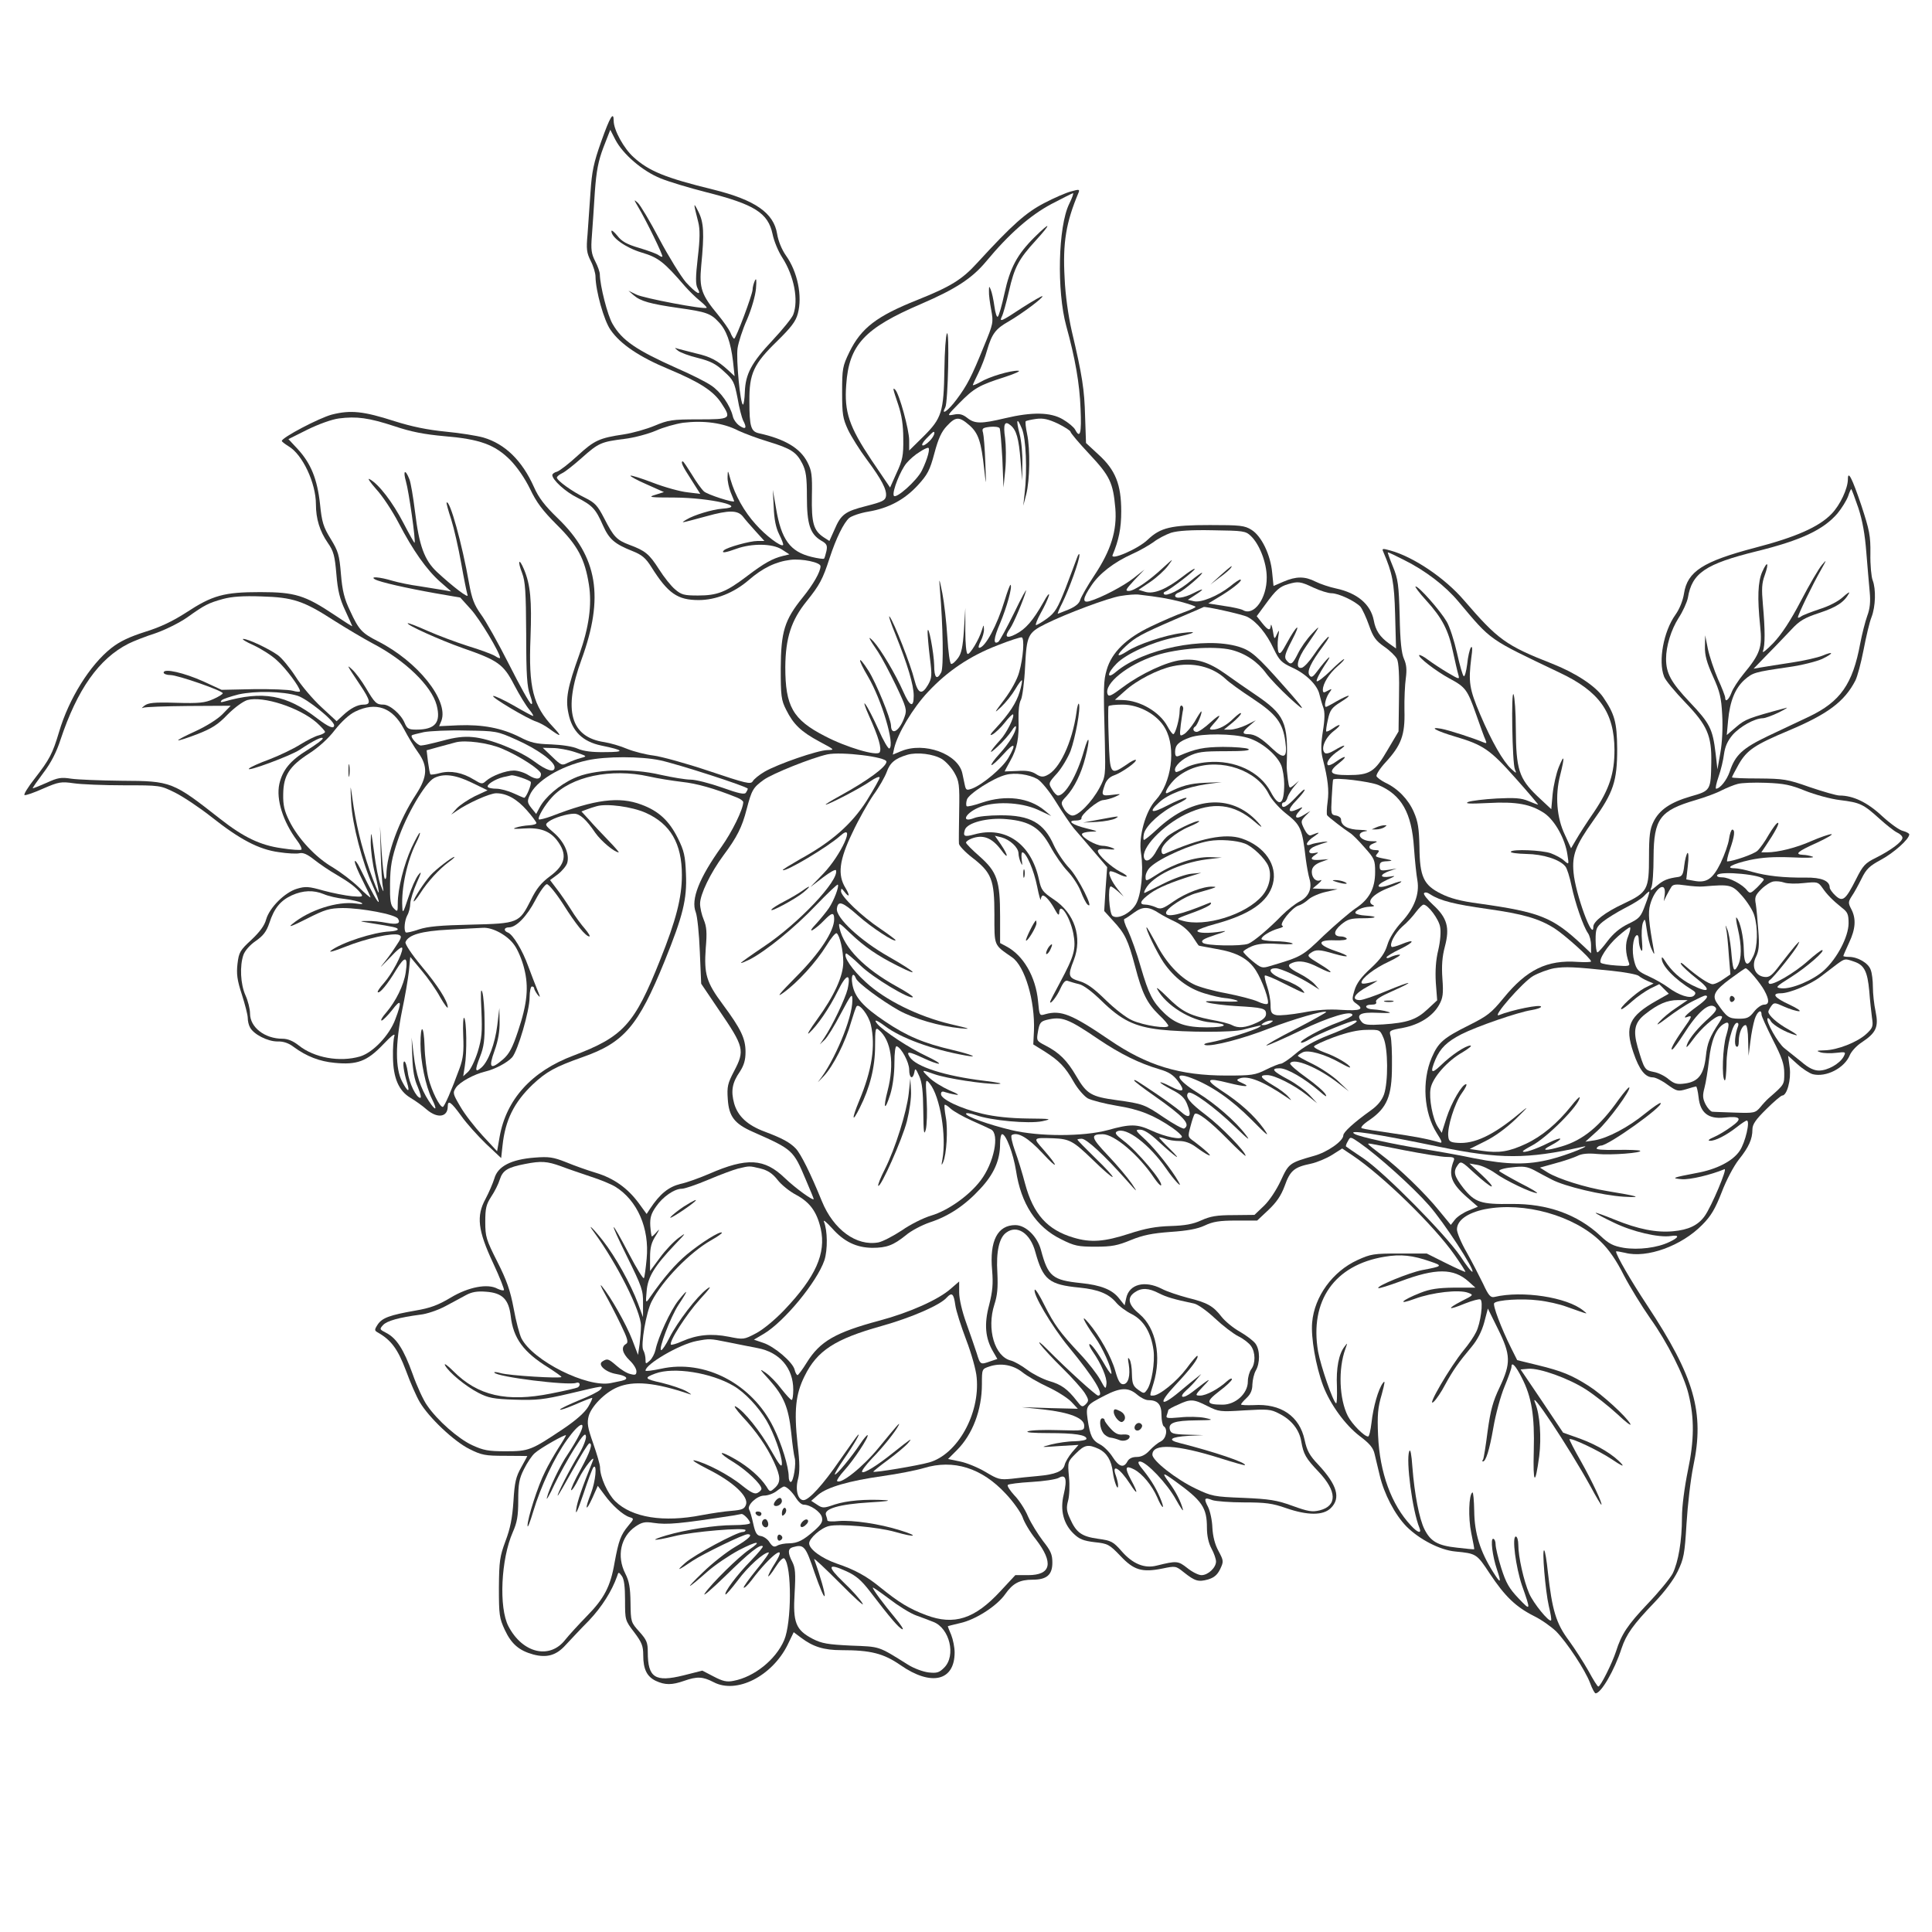 <?xml version="1.0" ?><!DOCTYPE svg  PUBLIC '-//W3C//DTD SVG 20010904//EN'  'http://www.w3.org/TR/2001/REC-SVG-20010904/DTD/svg10.dtd'><svg height="850pt" preserveAspectRatio="xMidYMid meet" version="1.0" viewBox="0 0 850 850" width="850pt" xmlns="http://www.w3.org/2000/svg">
<rect x="0" y="0" width="850" height="850" fill="#333333" stroke="none"/>
<g fill="#ffffff" stroke="none" transform="translate(0,850) scale(0.1,-0.1)">
<path d="M0 4250 l0 -4250 4250 0 4250 0 0 4250 0 4250 -4250 0 -4250 0 0 -4250z m2700 3718 c0 -40 45 -122 88 -160 67 -61 141 -91 350 -142 185 -46 266 -103 281 -195 5 -31 20 -68 38 -94 52 -72 74 -180 53 -257 -9 -34 -29 -60 -91 -121 -103 -100 -123 -142 -122 -264 0 -112 7 -133 41 -141 114 -25 182 -65 214 -127 19 -37 22 -56 20 -150 -2 -118 7 -151 52 -181 l25 -16 22 49 c29 68 46 81 141 105 70 18 83 24 86 43 4 29 -19 73 -85 162 -30 40 -67 99 -82 130 -23 50 -26 68 -26 166 0 103 2 114 32 176 52 106 120 158 298 229 147 59 197 89 265 164 154 168 214 221 295 263 44 23 97 46 118 51 35 10 38 9 32 -6 -55 -131 -70 -219 -61 -377 3 -72 16 -164 31 -230 47 -199 56 -259 59 -377 l4 -117 55 -51 c75 -68 100 -132 100 -250 0 -75 -11 -127 -38 -192 -11 -26 113 27 155 68 56 53 102 64 273 64 133 0 153 -2 183 -21 44 -27 84 -110 91 -188 l6 -59 44 19 c56 24 94 24 141 0 20 -10 61 -24 90 -30 93 -20 152 -69 166 -140 8 -45 27 -73 67 -102 l31 -22 -4 149 c-4 144 -12 182 -52 276 -7 15 -4 16 31 6 102 -28 240 -121 324 -219 149 -173 184 -199 388 -279 104 -41 190 -98 224 -147 51 -75 61 -110 62 -228 0 -141 -16 -191 -105 -315 -79 -111 -94 -152 -87 -229 8 -93 87 -308 87 -238 0 23 53 64 133 101 106 50 112 62 112 206 0 93 4 122 19 153 26 54 75 87 164 113 88 25 89 26 91 150 2 118 -18 163 -114 263 -46 48 -89 99 -94 115 -26 68 -2 198 50 271 18 25 33 62 38 94 15 97 84 141 312 201 181 47 282 92 337 149 38 39 72 112 72 153 0 41 19 3 59 -115 36 -110 41 -134 40 -213 -1 -49 4 -102 10 -117 15 -39 13 -115 -5 -162 -9 -22 -24 -87 -35 -144 -11 -57 -27 -117 -36 -135 -48 -93 -122 -148 -293 -220 -150 -63 -184 -86 -220 -148 -16 -29 -30 -55 -30 -58 0 -3 53 -5 117 -5 110 -1 126 -3 225 -38 59 -20 118 -37 131 -37 60 0 123 -30 187 -90 36 -33 77 -63 93 -66 15 -4 27 -11 27 -15 0 -21 -69 -82 -125 -112 -50 -27 -64 -40 -85 -83 -14 -28 -33 -63 -43 -77 -16 -25 -16 -30 -2 -57 22 -42 19 -87 -10 -148 -14 -30 -25 -56 -25 -58 0 -2 11 -4 25 -4 38 0 85 -27 95 -56 6 -14 10 -48 10 -77 0 -28 5 -76 12 -108 14 -68 2 -93 -61 -135 -22 -14 -45 -39 -52 -55 -23 -58 -105 -100 -164 -85 -14 4 -44 23 -67 44 l-41 37 7 -52 c7 -53 -12 -123 -33 -123 -5 0 -37 -27 -70 -60 -47 -46 -61 -67 -61 -89 0 -43 -16 -78 -60 -133 -22 -28 -55 -90 -75 -143 -29 -74 -47 -105 -86 -144 -90 -92 -243 -148 -339 -123 -22 5 -40 8 -40 6 0 -16 65 -128 137 -237 208 -315 253 -471 203 -707 -12 -58 -25 -172 -30 -254 -8 -134 -12 -154 -39 -210 -18 -37 -58 -90 -102 -136 -94 -98 -124 -140 -145 -203 -31 -96 -90 -197 -114 -197 -4 0 -15 20 -24 45 -22 58 -102 179 -150 228 -21 20 -64 51 -97 67 -81 41 -128 87 -194 186 -58 88 -59 89 -152 98 -67 6 -158 53 -215 110 -51 52 -99 144 -118 226 -7 30 -17 72 -22 92 -6 28 -22 47 -66 80 -64 49 -130 140 -161 222 -32 86 -54 212 -48 278 10 114 90 224 199 274 59 27 72 29 184 29 l121 0 84 -42 c46 -23 85 -40 86 -39 2 2 -20 35 -47 74 -90 129 -317 350 -450 439 l-45 30 -44 -28 c-24 -15 -66 -33 -94 -39 -73 -15 -91 -30 -115 -98 -16 -43 -36 -72 -72 -106 l-49 -46 -93 0 c-74 0 -102 -5 -138 -22 -32 -15 -76 -23 -150 -28 -81 -6 -121 -14 -175 -36 -58 -24 -84 -29 -155 -29 -76 0 -93 3 -152 33 -110 54 -176 156 -198 302 -12 75 -44 160 -61 160 -5 0 -9 -19 -9 -43 0 -71 -27 -133 -87 -197 -67 -73 -139 -121 -222 -148 -35 -12 -83 -37 -106 -57 -55 -44 -84 -55 -148 -55 -69 1 -124 27 -176 86 -25 27 -40 40 -36 29 16 -38 17 -124 2 -170 -33 -96 -177 -270 -266 -323 l-44 -26 41 -14 c49 -16 130 -85 138 -118 3 -13 9 -24 13 -24 3 0 22 25 41 56 58 93 126 132 320 184 131 35 259 92 313 140 l37 32 0 -48 c0 -29 13 -84 31 -134 17 -47 37 -106 46 -133 16 -52 16 -52 61 -36 l30 10 -19 33 c-34 58 -40 120 -17 205 15 60 18 92 13 152 -12 130 24 199 102 199 46 0 97 -50 113 -110 31 -116 50 -132 175 -145 89 -9 139 -29 169 -68 l24 -30 7 32 c13 61 81 79 156 41 22 -12 74 -29 115 -40 86 -21 112 -36 149 -84 15 -19 51 -49 80 -65 29 -17 60 -40 69 -53 20 -28 20 -85 1 -118 -8 -14 -14 -41 -15 -61 0 -25 -8 -43 -25 -59 -14 -13 -25 -26 -25 -29 0 -3 25 -4 55 -3 121 8 203 -49 225 -154 10 -46 21 -67 60 -108 83 -89 100 -147 55 -191 -33 -33 -102 -33 -197 0 -60 21 -90 25 -184 25 -62 0 -125 5 -140 10 -35 14 -39 8 -19 -30 9 -18 18 -59 19 -91 2 -38 11 -74 27 -103 23 -43 23 -46 7 -80 -13 -26 -27 -37 -53 -45 -43 -12 -58 -7 -106 31 -36 29 -37 29 -95 17 -90 -18 -126 -7 -185 56 -48 50 -55 54 -113 60 -49 6 -67 13 -92 37 -45 43 -61 104 -44 173 16 68 9 91 -22 73 -13 -7 -67 -15 -120 -18 -53 -3 -100 -9 -104 -13 -4 -4 9 -24 28 -45 20 -20 48 -62 61 -94 14 -31 44 -79 66 -108 34 -43 41 -59 41 -95 0 -54 -25 -75 -87 -75 -57 0 -87 -16 -120 -63 -36 -52 -130 -113 -199 -128 -30 -7 -54 -13 -54 -14 0 -2 7 -19 15 -38 8 -20 15 -55 15 -77 0 -126 -103 -150 -238 -56 -75 52 -132 66 -260 66 -78 0 -125 15 -178 55 l-32 24 -27 -56 c-68 -137 -224 -217 -325 -164 -48 25 -73 26 -130 6 -54 -19 -84 -19 -125 0 -39 19 -55 51 -55 113 0 40 -6 56 -40 101 -40 52 -40 54 -40 140 0 60 -4 93 -14 107 -14 19 -15 19 -21 -1 -23 -65 -67 -135 -124 -195 -37 -37 -82 -86 -102 -107 -41 -46 -83 -58 -143 -42 -62 17 -96 46 -125 108 -24 52 -26 66 -26 186 1 118 4 137 29 205 21 55 30 101 35 175 5 84 11 108 34 149 15 27 27 49 27 50 0 0 -44 1 -98 1 -88 0 -103 3 -157 30 -68 34 -178 138 -218 206 -15 25 -42 87 -61 139 -35 93 -64 133 -121 166 -18 10 -19 12 -3 37 20 29 52 41 166 61 65 11 100 24 155 57 78 47 163 63 206 39 13 -6 25 -9 28 -6 3 2 -18 56 -47 118 -68 145 -75 208 -34 283 15 28 32 68 39 90 15 54 74 84 177 92 63 5 82 2 138 -20 36 -15 95 -36 132 -47 79 -24 139 -67 188 -133 l35 -48 15 23 c43 65 81 96 133 109 29 6 86 27 128 45 165 72 242 68 332 -19 47 -45 127 -103 127 -92 0 2 -15 39 -34 83 -56 133 -57 134 -233 212 -82 36 -106 68 -111 144 -4 56 0 70 27 122 49 93 45 108 -67 272 l-77 114 -6 141 c-3 78 -11 156 -18 174 -22 56 15 150 113 287 47 66 96 166 96 197 0 5 -12 14 -27 20 -102 41 -178 62 -243 69 -41 5 -106 15 -145 24 -167 37 -343 0 -426 -91 -32 -34 -65 -90 -58 -98 3 -2 28 4 55 14 191 74 298 88 396 51 76 -28 122 -71 160 -147 28 -56 33 -79 36 -158 5 -111 -13 -184 -94 -384 -116 -285 -178 -358 -361 -422 -121 -43 -158 -63 -220 -121 -81 -78 -120 -155 -132 -268 l-6 -55 -67 63 c-36 35 -86 90 -109 123 -45 62 -59 71 -59 41 0 -47 -45 -54 -92 -14 -18 16 -50 39 -72 52 -52 31 -76 88 -77 179 -1 38 2 80 6 92 5 16 -12 3 -51 -38 -69 -72 -113 -89 -212 -79 -65 6 -123 28 -180 70 -22 17 -46 25 -72 24 -42 0 -104 31 -120 62 -6 10 -10 29 -10 42 0 13 -12 59 -26 103 -21 64 -24 91 -19 135 6 50 11 59 61 105 37 35 58 63 65 90 15 52 82 119 136 135 37 11 52 10 115 -8 40 -11 97 -22 126 -25 46 -4 51 -2 40 12 -22 28 -52 50 -108 83 -30 17 -74 47 -98 66 -30 24 -49 32 -65 28 -12 -3 -53 -1 -91 5 -88 12 -171 56 -296 155 -52 41 -124 89 -160 107 -65 32 -65 32 -225 32 -88 0 -187 4 -221 9 -55 8 -66 6 -133 -23 -40 -18 -77 -31 -83 -29 -5 2 15 35 45 73 65 84 78 108 107 205 43 146 136 295 230 369 37 29 79 49 148 71 68 21 122 47 181 85 116 76 166 90 326 90 153 0 197 -14 326 -100 43 -29 79 -52 79 -50 0 1 -14 32 -31 69 -24 51 -33 87 -39 160 -7 81 -12 101 -38 138 -35 51 -52 105 -52 169 0 94 -59 220 -121 256 -16 10 -29 20 -29 23 0 15 164 101 220 116 83 21 139 15 276 -29 76 -24 144 -38 225 -46 63 -6 138 -18 166 -26 95 -28 170 -101 222 -217 21 -48 48 -83 105 -138 176 -170 205 -347 104 -623 -81 -222 -48 -340 101 -362 25 -4 71 -17 101 -30 30 -12 82 -25 115 -29 33 -4 143 -34 244 -68 164 -55 184 -60 193 -45 5 9 28 28 52 42 59 34 233 94 276 95 34 1 33 1 -34 37 -82 44 -115 76 -147 140 -22 43 -24 61 -24 183 1 161 16 212 97 312 47 58 78 113 78 137 0 17 -82 34 -132 28 -65 -8 -123 -36 -185 -90 -64 -55 -144 -87 -219 -87 -93 0 -135 29 -208 145 -25 40 -42 54 -82 70 -81 32 -104 53 -131 113 -32 73 -46 88 -114 123 -51 25 -109 78 -109 99 0 5 9 12 21 15 12 4 52 35 90 70 74 68 96 78 204 94 39 6 99 23 135 38 60 25 76 28 192 28 145 0 147 2 102 71 -35 54 -96 93 -232 150 -128 53 -213 110 -256 173 -29 41 -65 171 -66 234 0 15 -9 46 -21 69 -18 36 -20 52 -14 117 3 42 9 126 13 186 6 91 14 129 47 222 39 110 55 136 55 91z" id="1"/>
<path d="M2655 7852 c-23 -61 -31 -102 -38 -197 -4 -66 -10 -153 -13 -193 -5 -60 -2 -79 15 -112 11 -21 20 -47 20 -57 1 -51 34 -181 56 -218 42 -73 104 -115 283 -195 60 -26 128 -60 151 -76 42 -28 83 -86 95 -135 3 -15 17 -34 31 -43 27 -18 32 -8 14 25 -5 11 -17 54 -24 97 -14 71 -18 80 -60 118 -35 33 -59 45 -114 59 -38 9 -78 24 -88 32 -17 14 -17 14 2 8 11 -3 46 -12 78 -20 62 -14 94 -31 141 -74 l28 -26 -7 65 c-10 84 -29 138 -63 173 -35 38 -55 45 -176 62 -126 18 -168 30 -198 56 l-23 20 35 -17 c32 -16 300 -67 309 -58 2 2 -12 16 -30 31 -19 15 -47 43 -64 62 -94 109 -118 128 -192 150 -70 21 -133 66 -133 94 0 7 12 -3 26 -20 19 -25 42 -38 97 -54 40 -12 78 -26 85 -32 7 -5 14 -8 16 -6 5 4 -72 161 -106 218 -20 34 -20 35 -2 19 11 -10 54 -82 95 -160 41 -77 94 -163 117 -190 46 -50 71 -63 51 -26 -9 17 -9 48 1 135 10 84 10 124 2 156 -22 86 -22 91 0 47 25 -49 27 -96 13 -240 -9 -98 1 -127 74 -215 23 -28 47 -62 54 -77 6 -16 14 -28 17 -28 8 0 80 193 81 215 0 11 5 29 10 40 7 14 8 4 5 -35 -3 -32 -19 -88 -39 -135 -20 -44 -38 -101 -42 -127 -7 -49 12 -248 24 -248 3 0 7 25 8 56 3 79 29 128 122 227 45 48 86 99 91 113 24 63 4 170 -49 252 -17 26 -36 72 -42 102 -20 94 -80 131 -294 185 -71 18 -161 45 -198 60 -80 32 -167 107 -200 171 l-22 43 -30 -77z" id="2"/>
<path d="M4625 7602 c-92 -49 -186 -131 -287 -253 -61 -73 -132 -120 -285 -186 -250 -107 -318 -180 -330 -356 -9 -120 13 -184 111 -331 l82 -121 29 65 c26 56 30 76 29 150 0 60 -7 104 -22 149 -24 71 -26 79 -13 66 18 -19 61 -177 61 -222 l0 -45 64 63 c79 79 88 106 91 295 1 78 6 148 11 157 12 21 5 -303 -7 -325 -21 -39 12 -16 50 35 46 62 65 98 120 234 41 99 42 104 32 159 -6 32 -11 69 -10 83 0 23 1 24 8 6 5 -11 12 -44 16 -73 4 -30 11 -50 15 -45 5 4 18 50 29 101 25 115 56 172 132 248 73 72 77 64 6 -14 -75 -82 -94 -117 -118 -223 -12 -52 -26 -102 -31 -111 -13 -27 -3 -23 89 38 47 30 87 53 89 51 6 -6 -91 -78 -148 -111 -57 -32 -74 -54 -95 -126 -8 -30 -26 -76 -39 -102 -13 -26 -24 -50 -24 -52 0 -3 15 3 33 13 40 24 132 51 166 50 15 0 -10 -12 -59 -28 -113 -36 -135 -49 -200 -115 -55 -56 -55 -56 -23 -50 24 5 39 1 59 -15 33 -26 61 -26 166 -1 118 28 200 27 254 -5 24 -14 48 -34 54 -45 22 -42 29 -17 24 92 -4 110 -24 223 -63 364 -42 154 -36 437 13 537 13 26 20 47 17 47 -3 0 -46 -22 -96 -48z" id="3"/>
<path d="M1491 6659 c-31 -4 -89 -25 -138 -49 l-84 -42 41 -44 c58 -63 86 -132 98 -242 8 -80 15 -101 47 -153 33 -54 38 -70 45 -155 6 -73 15 -109 40 -161 39 -85 52 -98 122 -134 176 -89 313 -261 280 -350 l-10 -24 85 4 c106 4 190 -12 268 -51 50 -26 73 -31 140 -33 47 -2 95 -9 117 -19 25 -11 64 -16 120 -15 90 0 85 8 -17 29 -81 17 -128 62 -144 141 -14 65 -4 115 48 260 42 119 56 217 42 307 -18 113 -49 172 -142 264 -62 62 -89 98 -117 157 -23 47 -56 95 -87 127 -68 68 -134 92 -290 105 -88 8 -146 19 -220 44 -113 37 -166 44 -244 34z m310 -267 c6 -14 17 -79 25 -144 18 -149 41 -212 96 -264 69 -64 142 -120 135 -102 -3 9 -16 72 -28 140 -12 68 -32 155 -44 193 -13 39 -22 72 -20 74 14 13 68 -181 99 -357 12 -66 22 -93 52 -135 21 -28 77 -128 124 -221 47 -93 90 -171 97 -173 7 -3 5 11 -5 39 -13 35 -17 86 -17 268 -1 188 -4 232 -18 269 -21 54 -14 69 8 17 29 -69 35 -137 29 -301 -9 -221 11 -300 100 -394 41 -44 36 -46 -19 -6 -16 12 -41 25 -55 30 -37 11 -202 109 -190 113 5 2 46 -17 90 -42 43 -25 82 -46 85 -46 4 0 -4 13 -17 29 -13 15 -43 64 -66 108 -47 91 -71 108 -227 162 -99 35 -248 102 -241 109 3 2 41 -13 86 -33 45 -20 125 -50 178 -67 53 -16 107 -36 120 -44 12 -8 22 -12 22 -8 0 22 -89 170 -128 213 l-47 52 -110 19 c-129 23 -244 49 -265 61 -25 14 20 11 76 -6 27 -8 81 -19 119 -24 39 -6 86 -14 105 -17 l35 -6 -48 42 c-60 53 -120 138 -183 259 -27 52 -71 119 -99 149 -27 31 -40 50 -29 44 40 -21 102 -102 149 -193 26 -50 48 -89 49 -87 6 7 -25 225 -38 270 -14 49 -3 56 15 10z" id="4"/>
<path d="M4166 6626 c-24 -25 -38 -56 -55 -120 -20 -75 -30 -94 -73 -141 -58 -63 -128 -101 -218 -116 -36 -6 -73 -19 -84 -28 -24 -21 -58 -90 -86 -176 -30 -93 -44 -119 -101 -190 -68 -84 -93 -162 -94 -290 0 -172 33 -231 173 -303 95 -50 231 -90 242 -72 10 16 -4 66 -46 159 -19 42 -26 66 -17 53 10 -12 36 -63 58 -112 21 -48 43 -86 48 -83 25 16 -34 214 -94 316 -48 81 -46 101 2 26 33 -52 98 -210 99 -241 1 -48 39 -23 60 39 11 30 7 42 -38 137 -28 58 -63 124 -79 148 -42 61 -49 77 -19 45 31 -34 96 -143 130 -220 29 -66 46 -73 46 -18 0 47 -27 137 -80 269 -22 53 -33 89 -26 79 19 -24 93 -212 109 -278 16 -62 33 -68 60 -22 17 30 18 41 8 120 -6 49 -10 99 -10 113 2 44 28 -93 29 -147 0 -56 12 -67 31 -31 11 21 8 204 -6 368 -4 50 -3 49 11 -20 8 -41 18 -128 22 -193 4 -66 11 -118 17 -118 6 -1 19 11 30 26 15 20 21 49 26 123 l6 97 0 -100 c0 -54 4 -100 10 -102 10 -4 51 64 63 105 8 25 8 25 9 4 1 -13 -6 -36 -14 -52 -9 -17 -12 -30 -7 -30 26 0 79 99 112 208 12 40 24 71 26 69 9 -8 -17 -100 -46 -169 -29 -67 -31 -96 -8 -82 6 4 37 61 70 128 32 67 56 110 52 96 -10 -37 -54 -142 -70 -165 -27 -37 -17 -47 25 -25 43 22 75 58 122 141 16 30 27 43 24 29 -4 -14 -20 -49 -36 -77 -16 -29 -25 -53 -21 -53 5 0 27 13 49 29 35 26 46 44 81 133 22 57 44 117 50 133 6 17 11 22 11 13 1 -22 -45 -149 -75 -210 -14 -27 -22 -48 -20 -48 2 0 24 9 49 19 30 13 46 27 50 43 4 12 31 61 62 107 73 110 100 197 92 295 -10 112 -23 141 -114 238 -46 49 -83 93 -83 98 0 5 -25 21 -55 36 -43 20 -65 25 -96 21 -22 -3 -43 -8 -46 -10 -3 -3 0 -29 6 -57 14 -67 12 -202 -4 -265 l-13 -50 6 55 c12 99 6 242 -12 284 -22 53 -27 42 -10 -24 8 -30 13 -88 12 -130 l-1 -75 -7 90 c-8 96 -18 133 -44 154 -26 22 -33 5 -24 -56 4 -32 5 -94 1 -138 l-8 -80 -5 125 c-4 69 -9 130 -12 136 -4 6 -23 8 -43 6 -32 -4 -36 -7 -30 -26 3 -11 8 -70 10 -131 4 -108 4 -108 -5 -29 -13 120 -25 158 -65 193 -45 39 -60 39 -99 -3z" id="5"/>
<path d="M3005 6640 c-33 -5 -87 -20 -120 -35 -33 -14 -95 -31 -138 -36 -102 -13 -113 -17 -188 -84 -35 -31 -74 -62 -86 -67 -13 -6 -23 -15 -23 -19 0 -13 68 -62 124 -89 44 -22 55 -34 84 -90 42 -82 55 -96 111 -117 70 -26 87 -40 130 -107 22 -35 54 -75 71 -89 28 -24 40 -27 101 -27 85 0 123 15 214 84 76 58 114 79 159 90 l29 7 -34 22 c-41 26 -131 27 -198 3 -49 -18 -70 -21 -56 -7 14 13 114 41 148 41 l30 0 -39 43 c-22 24 -47 53 -56 65 -23 28 -62 28 -159 1 -119 -32 -117 -32 -89 -15 32 20 115 45 158 48 118 8 -51 48 -210 49 -110 0 -119 2 -85 12 l38 12 -76 34 c-42 18 -74 36 -71 38 2 3 47 -11 99 -31 52 -20 121 -39 152 -42 l56 -7 -40 63 c-38 58 -48 80 -37 80 3 0 20 -26 40 -58 19 -32 43 -65 53 -74 15 -14 133 -52 133 -43 0 1 -7 19 -15 38 -8 20 -15 51 -14 69 1 32 1 31 13 -12 20 -69 60 -141 111 -197 43 -49 111 -100 120 -91 3 2 -5 23 -17 47 -15 30 -22 67 -24 120 l-4 76 14 -80 c23 -139 62 -192 156 -215 28 -7 53 -10 55 -8 3 2 7 18 11 34 5 25 1 32 -24 46 -48 29 -62 72 -62 192 0 87 -4 114 -20 146 -26 51 -49 66 -150 97 -47 14 -105 36 -131 48 -67 35 -153 46 -244 35z" id="6"/>
<path d="M4075 6570 c-32 -33 -17 -42 15 -10 17 17 27 40 17 40 -2 0 -16 -13 -32 -30z" id="7"/>
<path d="M4045 6511 c-17 -10 -43 -32 -57 -49 -26 -31 -63 -123 -56 -142 6 -20 102 65 124 110 25 51 38 100 27 100 -5 0 -22 -8 -38 -19z" id="8"/>
<path d="M8131 6317 c-7 -19 -28 -53 -47 -76 -62 -72 -160 -118 -354 -166 -227 -56 -286 -96 -304 -205 -4 -20 -22 -60 -41 -89 -33 -52 -55 -124 -55 -179 0 -64 21 -103 104 -191 89 -94 101 -117 114 -226 l8 -70 13 74 c8 44 11 111 8 165 -4 77 -10 103 -41 171 -27 60 -36 93 -35 130 l1 50 12 -60 c7 -33 27 -92 44 -132 18 -39 32 -76 32 -82 0 -23 16 -10 28 22 6 17 30 54 53 82 73 88 83 117 73 210 -13 126 -10 196 9 239 23 52 31 41 11 -15 -13 -35 -14 -61 -8 -129 10 -111 10 -180 0 -205 -4 -11 16 5 46 36 36 38 75 97 121 185 37 71 79 143 93 159 22 26 21 23 -6 -25 -35 -61 -100 -195 -100 -206 0 -3 6 -2 13 3 6 6 44 20 82 33 42 13 84 35 104 54 19 17 30 24 26 16 -21 -39 -54 -61 -129 -86 -67 -22 -89 -35 -124 -73 -24 -25 -71 -75 -105 -109 l-62 -64 35 6 c19 3 79 13 133 21 54 8 114 22 134 30 52 22 52 11 0 -14 -24 -11 -90 -28 -148 -36 -151 -22 -157 -24 -194 -56 -41 -37 -64 -93 -72 -178 l-6 -65 42 36 c40 34 53 39 220 84 9 2 -6 -7 -34 -21 -27 -13 -59 -25 -70 -25 -36 -1 -99 -36 -132 -73 -22 -26 -33 -50 -38 -84 -3 -26 -14 -72 -24 -100 -10 -29 -15 -53 -11 -53 17 0 47 37 60 75 24 73 56 103 169 157 58 27 139 66 180 85 138 66 192 143 225 321 8 42 22 97 31 122 12 32 15 62 11 105 -3 33 -10 112 -15 175 -6 79 -17 140 -35 195 -15 44 -29 81 -31 83 -1 2 -8 -12 -14 -31z" id="9"/>
<path d="M5152 6156 c-23 -8 -58 -26 -77 -41 -20 -14 -61 -38 -93 -52 -82 -37 -146 -87 -181 -140 -38 -56 -40 -77 -8 -68 52 15 151 67 195 102 l47 37 -45 -47 c-37 -40 -41 -47 -24 -47 24 0 89 44 153 104 45 41 45 41 19 6 -14 -19 -49 -51 -77 -70 l-52 -35 30 -9 c38 -11 93 12 164 67 27 21 51 37 53 34 5 -5 -110 -93 -130 -100 -6 -2 -8 -7 -5 -11 11 -11 70 18 117 58 24 20 47 36 50 36 11 -1 -82 -80 -100 -86 -10 -3 -18 -10 -18 -15 0 -15 39 -10 80 11 48 25 52 20 8 -8 l-32 -21 26 -6 c32 -8 106 23 160 65 20 17 40 30 44 30 15 0 -23 -33 -79 -68 l-61 -37 70 -11 c38 -5 75 -14 82 -18 48 -29 106 51 105 144 0 64 -32 146 -70 182 -23 22 -33 23 -166 25 -98 2 -155 -2 -185 -11z m263 -155 c-3 -5 -24 -24 -48 -41 l-42 -32 45 41 c46 41 56 48 45 32z" id="10"/>
<path d="M6128 6008 c23 -56 26 -80 30 -218 2 -111 8 -165 19 -189 11 -25 13 -47 8 -85 -4 -28 -7 -92 -6 -142 3 -108 -14 -153 -84 -229 -24 -26 -41 -53 -39 -60 3 -6 20 -19 38 -28 56 -26 102 -74 126 -129 19 -43 23 -73 25 -153 1 -132 18 -169 95 -207 39 -20 88 -33 165 -43 271 -38 326 -60 458 -184 l37 -35 0 35 c0 19 -6 43 -14 54 -21 31 -56 132 -72 208 -8 39 -20 77 -27 85 -25 31 -98 54 -172 55 -40 1 -71 5 -68 10 7 12 136 7 176 -7 21 -8 48 -22 59 -33 21 -18 21 -18 14 27 -10 69 -55 150 -101 182 -60 40 -122 52 -249 45 -81 -4 -104 -3 -86 5 14 5 70 12 125 15 79 4 108 2 139 -11 21 -9 40 -16 43 -16 2 0 -42 52 -99 116 -112 126 -142 147 -268 184 -81 24 -117 44 -60 34 34 -6 144 -42 184 -59 17 -7 18 -6 11 11 -5 10 -23 61 -41 112 -38 108 -46 119 -117 157 -59 32 -141 95 -133 103 3 2 21 -7 39 -21 19 -14 58 -40 87 -57 51 -30 52 -30 46 -8 -4 13 -14 57 -23 98 -20 97 -48 151 -118 228 -31 34 -52 62 -47 62 15 0 109 -107 137 -155 13 -22 33 -84 45 -137 12 -54 25 -100 30 -103 4 -3 11 21 15 53 3 32 11 65 16 73 7 9 8 -6 2 -46 -13 -105 -9 -135 39 -248 51 -120 101 -207 137 -240 23 -21 24 -21 16 -2 -12 28 -17 356 -6 330 5 -11 10 -79 10 -151 1 -179 14 -219 94 -296 l62 -58 6 67 c4 38 16 91 27 118 25 61 27 48 6 -36 -23 -89 -15 -188 21 -262 l27 -59 23 39 c12 21 47 76 79 122 67 100 89 169 89 272 -1 165 -66 257 -242 340 -316 151 -297 137 -445 313 -58 69 -144 135 -238 182 -37 19 -69 34 -72 34 -2 0 8 -28 22 -62z" id="11"/>
<path d="M5667 5930 c-37 -11 -53 -25 -99 -88 l-39 -53 23 -29 c27 -34 37 -37 39 -12 1 9 5 -1 9 -23 6 -39 7 -40 18 -15 10 22 11 20 5 -17 -3 -23 -2 -50 1 -60 6 -14 14 -6 37 37 46 84 66 95 23 13 -31 -60 -35 -75 -24 -88 19 -23 26 -19 50 29 12 25 39 64 62 88 42 45 38 37 -24 -53 -41 -58 -50 -103 -21 -97 10 2 34 28 54 58 20 30 47 64 59 75 13 11 6 -4 -17 -35 -57 -77 -74 -113 -62 -131 8 -11 14 -9 32 15 52 69 76 88 35 29 -23 -35 -38 -66 -35 -70 4 -4 31 17 60 45 29 29 56 52 60 52 4 0 -8 -14 -28 -31 -38 -33 -65 -77 -65 -104 0 -13 4 -14 21 -4 21 11 21 10 5 -12 -14 -21 -22 -59 -12 -59 2 0 24 11 47 25 61 34 73 31 17 -4 -40 -25 -47 -36 -56 -78 -6 -26 -9 -49 -7 -51 2 -2 14 3 27 12 39 27 43 18 5 -11 -37 -29 -57 -77 -39 -95 6 -6 21 -2 43 11 46 28 60 27 19 -1 -37 -25 -58 -53 -48 -64 4 -3 20 3 36 15 42 30 54 26 15 -5 -53 -41 -44 -54 37 -54 97 0 118 13 175 111 l48 81 2 148 c2 95 -1 156 -9 171 -6 12 -31 37 -56 54 -37 26 -49 42 -67 94 -12 34 -29 71 -38 82 -24 25 -96 59 -127 59 -14 0 -50 11 -80 25 -57 27 -67 28 -111 15z" id="12"/>
<path d="M4930 5878 c-53 -8 -242 -79 -330 -123 -78 -39 -83 -50 -90 -188 -3 -67 -12 -132 -18 -145 -8 -13 -12 -49 -11 -85 3 -84 -6 -131 -36 -184 -14 -25 -25 -46 -25 -47 0 0 25 1 55 2 40 3 63 -1 82 -13 20 -13 31 -15 49 -6 55 25 111 144 130 276 3 28 9 44 11 38 8 -21 -16 -149 -37 -207 -12 -30 -38 -74 -59 -98 -38 -42 -39 -44 -23 -70 9 -16 21 -28 27 -28 32 0 84 90 114 197 23 80 28 54 6 -30 -18 -71 -49 -133 -83 -170 -25 -26 -26 -29 -11 -55 8 -15 24 -28 35 -30 26 -4 88 59 122 123 26 49 26 54 23 195 -7 253 -6 274 8 323 22 77 87 140 195 191 50 24 115 52 144 62 28 10 52 21 52 24 0 3 -30 13 -67 23 -61 15 -91 20 -183 31 -14 2 -50 -1 -80 -6z" id="13"/>
<path d="M982 5865 c-65 -18 -81 -26 -158 -81 -34 -24 -97 -55 -140 -70 -44 -14 -97 -35 -119 -46 -130 -66 -225 -201 -299 -423 -17 -53 -42 -102 -75 -145 -27 -36 -48 -66 -47 -68 2 -1 29 10 61 24 50 23 64 25 109 18 28 -4 128 -8 221 -9 219 -1 225 -4 434 -168 102 -80 176 -116 271 -129 44 -7 82 -9 86 -6 3 4 -5 22 -19 40 -62 83 -93 181 -78 249 14 61 48 103 123 149 37 23 68 46 68 51 0 11 -41 -9 -102 -50 -41 -27 -242 -101 -222 -82 5 6 45 24 89 40 44 17 105 46 135 65 31 19 68 38 83 41 15 4 27 11 27 15 0 4 -17 23 -37 41 -76 66 -235 118 -305 99 -19 -6 -55 -32 -87 -64 -42 -44 -69 -61 -133 -86 -44 -17 -82 -29 -84 -27 -3 2 32 20 76 40 46 21 96 52 118 74 l37 38 -186 -1 c-102 -1 -192 -4 -200 -8 -8 -4 -5 0 6 9 17 13 41 16 140 13 102 -3 127 0 163 16 23 10 42 22 42 26 0 11 -198 80 -230 80 -16 0 -30 5 -30 11 0 20 90 -1 175 -39 l80 -37 140 3 c77 1 155 -2 173 -7 17 -5 32 -6 32 -2 0 17 -63 102 -102 136 -22 21 -68 50 -102 66 -34 15 -54 28 -46 28 20 1 113 -43 152 -71 17 -12 52 -54 78 -94 25 -40 77 -101 114 -135 l67 -62 27 25 c34 32 65 48 91 48 35 0 32 17 -15 87 -60 90 -61 92 -33 66 13 -12 40 -48 59 -80 39 -66 46 -73 77 -73 28 0 77 -42 93 -80 11 -26 18 -30 51 -30 84 0 110 31 90 108 -23 85 -139 197 -281 271 -41 22 -117 67 -169 100 -136 88 -182 103 -321 107 -81 3 -131 -1 -168 -11z" id="14"/>
<path d="M5170 5775 c-150 -65 -175 -79 -217 -118 -44 -41 -42 -53 5 -23 46 31 169 72 242 81 78 10 59 -1 -35 -20 -98 -21 -209 -71 -252 -114 -44 -44 -45 -73 -2 -36 120 100 386 155 538 110 55 -17 80 -38 201 -175 96 -108 103 -123 23 -50 -39 36 -85 84 -102 107 -38 52 -91 88 -154 104 -75 18 -236 7 -333 -25 -123 -40 -228 -124 -211 -170 5 -13 17 -7 69 32 78 58 191 111 255 118 67 8 122 -9 195 -61 35 -25 92 -65 128 -89 133 -90 148 -123 141 -311 -1 -11 2 -39 5 -63 6 -43 6 -43 28 -25 l21 18 -21 -25 c-12 -14 -25 -35 -29 -47 -3 -13 -11 -23 -16 -23 -5 0 -9 -4 -9 -10 0 -21 24 -8 61 32 22 24 39 39 39 33 0 -5 -17 -26 -37 -47 -40 -41 -38 -58 4 -39 28 13 28 13 9 -8 -26 -28 -13 -38 21 -16 l28 17 -22 -22 c-20 -22 -21 -24 -5 -57 10 -20 21 -31 29 -28 40 16 44 15 16 -4 -35 -22 -46 -48 -15 -36 9 4 33 8 52 11 19 2 26 1 15 -2 -11 -3 -32 -10 -47 -16 -34 -13 -38 -38 -5 -31 19 4 20 3 5 -7 -28 -18 -21 -26 20 -23 l37 3 -35 -13 c-23 -9 -36 -21 -38 -36 -4 -28 15 -52 36 -44 10 4 6 -3 -8 -15 l-25 -21 55 -2 55 -1 -52 -12 c-28 -6 -62 -21 -75 -32 -13 -12 -33 -25 -45 -28 -29 -9 -88 -83 -71 -89 7 -2 0 -8 -17 -12 -36 -10 -75 -34 -75 -46 0 -5 26 -9 58 -10 31 0 66 -4 77 -9 11 -4 -14 -6 -60 -3 -59 4 -90 1 -117 -10 -21 -9 -38 -20 -38 -24 0 -4 18 -23 40 -41 38 -31 43 -33 78 -22 139 41 142 43 235 133 51 48 114 102 140 120 61 40 87 88 87 161 0 52 -3 59 -47 108 -25 29 -54 58 -63 63 -24 15 -94 69 -101 78 -3 4 -2 31 2 60 7 51 1 100 -21 187 -9 34 -9 64 0 122 9 55 9 86 2 105 -6 16 -13 42 -17 58 -9 41 -59 91 -122 119 -45 21 -55 31 -79 81 -31 67 -75 120 -116 141 -21 11 -193 49 -193 43 0 0 -56 -25 -125 -54z m745 -1155 c25 -11 -1 -11 -35 0 -20 6 -21 8 -5 8 11 0 29 -3 40 -8z" id="15"/>
<path d="M4389 5661 c-122 -47 -220 -113 -306 -205 -67 -71 -134 -184 -149 -248 l-6 -28 36 15 c102 43 252 -12 270 -98 3 -15 8 -38 11 -52 5 -22 8 -23 33 -14 46 18 132 90 158 134 38 65 28 72 -22 16 -26 -29 -49 -49 -52 -47 -3 3 13 25 36 50 41 45 72 95 72 118 0 7 -9 0 -19 -17 -10 -16 -38 -48 -62 -70 -44 -41 -37 -24 12 30 28 30 64 103 56 112 -3 2 -19 -14 -37 -37 -17 -22 -42 -45 -53 -51 -15 -8 -11 1 14 27 60 65 90 111 105 160 8 26 12 49 10 51 -2 2 -15 -15 -29 -39 -14 -24 -42 -59 -62 -78 -34 -32 -32 -28 14 33 30 40 57 89 65 120 18 63 24 150 11 153 -6 1 -53 -14 -106 -35z" id="16"/>
<path d="M5160 5569 c-64 -13 -160 -62 -211 -109 l-44 -39 35 -1 c76 -2 162 -52 196 -115 10 -19 22 -35 26 -35 9 0 28 68 28 103 0 16 4 26 10 22 5 -3 7 -11 5 -18 -2 -7 -6 -36 -10 -65 -6 -51 -5 -53 14 -42 11 6 32 31 47 55 14 25 27 45 29 45 7 0 -17 -60 -26 -66 -14 -8 -10 -24 6 -24 9 0 36 19 62 43 45 41 51 35 10 -10 -17 -19 -18 -23 -4 -23 29 0 63 18 95 50 18 17 32 27 32 21 0 -5 -17 -23 -37 -40 l-38 -31 28 0 c15 0 47 9 70 20 l42 21 -27 -23 c-33 -28 -35 -38 -7 -38 30 0 58 -17 106 -63 53 -50 68 -42 58 30 -11 83 -40 121 -143 189 -52 34 -106 73 -120 87 -58 54 -144 75 -232 56z" id="17"/>
<path d="M1050 5445 c-35 -9 -69 -20 -75 -26 -7 -8 -4 -10 10 -6 172 49 275 31 411 -74 50 -38 74 -48 74 -30 0 21 -119 117 -161 130 -66 20 -185 22 -259 6z" id="18"/>
<path d="M4877 5393 c-2 -5 -2 -70 1 -145 5 -156 7 -160 77 -113 20 15 39 24 42 22 7 -8 -61 -56 -95 -68 -20 -7 -34 -21 -41 -41 -17 -48 -15 -51 32 -45 42 5 42 5 12 -9 -16 -7 -39 -13 -51 -14 -23 0 -100 -65 -96 -80 1 -6 -10 -10 -25 -10 -42 0 -14 -20 49 -35 51 -13 52 -13 16 -14 -21 -1 -38 -6 -38 -11 0 -15 61 -50 90 -51 14 0 34 -5 45 -10 15 -7 9 -8 -22 -5 -29 3 -43 0 -43 -8 0 -17 58 -70 98 -91 19 -9 32 -19 29 -21 -3 -3 -19 2 -37 11 -18 9 -34 14 -37 11 -9 -8 8 -45 35 -79 l26 -32 -25 23 c-14 12 -28 22 -32 22 -14 0 -7 -117 7 -129 22 -18 79 10 103 50 24 40 35 149 23 225 -12 72 20 186 65 234 69 75 90 228 42 314 -33 61 -114 106 -188 106 -32 0 -60 -3 -62 -7z m30 -494 c-11 -6 -47 -13 -80 -15 l-62 -3 70 13 c91 17 93 17 72 5z" id="19"/>
<path d="M1562 5369 c-26 -13 -60 -44 -89 -81 -28 -37 -71 -76 -113 -103 -87 -56 -113 -97 -114 -179 -1 -48 5 -74 27 -118 38 -77 116 -161 191 -204 33 -20 85 -59 114 -87 28 -28 52 -48 52 -45 0 4 -16 37 -35 75 -19 37 -35 75 -34 83 0 8 11 -5 23 -30 51 -104 78 -152 82 -148 2 3 -9 34 -25 69 -47 104 -91 272 -96 368 -4 83 -4 84 5 21 15 -112 39 -211 76 -318 20 -56 38 -101 40 -99 2 2 -5 39 -16 82 -11 43 -19 106 -19 139 1 56 2 52 15 -44 7 -58 20 -123 29 -145 12 -31 14 -33 10 -10 -4 17 -8 84 -10 150 l-3 120 7 -112 c4 -62 10 -115 14 -119 4 -4 7 4 7 17 1 91 55 239 131 355 50 77 52 123 9 183 -17 23 -45 70 -63 104 -50 95 -123 121 -215 76z m-25 -281 c-2 -13 -4 -3 -4 22 0 25 2 35 4 23 2 -13 2 -33 0 -45z" id="20"/>
<path d="M1865 5279 c-27 -6 -51 -12 -53 -14 -8 -8 25 -45 40 -45 10 0 53 10 95 21 54 15 94 20 133 16 74 -6 208 -60 272 -108 54 -40 88 -50 88 -25 0 26 -77 81 -167 121 -87 39 -90 39 -223 41 -74 2 -157 -2 -185 -7z" id="21"/>
<path d="M5237 5256 c-51 -18 -67 -34 -67 -63 0 -20 4 -24 18 -18 73 31 106 38 192 39 52 0 103 -4 112 -9 11 -7 -20 -10 -100 -10 -102 0 -123 -3 -164 -23 -41 -21 -69 -54 -55 -68 2 -3 21 5 41 17 23 13 61 23 100 26 119 10 229 -42 276 -130 38 -72 60 -60 60 34 0 27 -6 64 -13 82 -21 48 -88 104 -148 121 -64 19 -200 20 -252 2z" id="22"/>
<path d="M2005 5234 c-11 -3 -44 -12 -74 -20 l-54 -15 6 -51 c4 -28 8 -53 11 -55 2 -2 21 0 42 6 47 12 99 2 149 -29 33 -20 37 -21 53 -6 26 23 87 46 123 46 17 0 47 -9 65 -21 34 -21 54 -19 54 6 0 18 -98 81 -173 112 -60 25 -159 38 -202 27z" id="23"/>
<path d="M2430 5170 c39 -38 43 -39 68 -26 15 7 41 17 57 21 30 8 29 8 -25 26 -30 10 -74 18 -98 18 l-44 1 42 -40z" id="24"/>
<path d="M3640 5181 c-68 -15 -241 -84 -280 -112 -47 -34 -53 -45 -75 -129 -20 -79 -43 -124 -102 -203 -57 -77 -103 -172 -103 -213 0 -17 7 -49 16 -70 13 -31 15 -57 9 -125 -8 -114 2 -150 75 -248 80 -108 100 -150 100 -209 0 -36 -7 -59 -25 -87 -34 -49 -40 -85 -25 -140 16 -56 59 -96 135 -124 77 -29 110 -47 136 -74 22 -23 65 -109 115 -232 51 -125 152 -199 249 -181 19 4 65 28 103 53 37 26 95 55 129 65 74 22 167 88 217 154 59 77 85 205 46 225 -8 4 -46 22 -85 39 -38 17 -80 41 -92 52 -13 12 -25 20 -27 17 -2 -2 0 -27 5 -54 10 -52 4 -164 -12 -199 -7 -16 -8 -13 -3 12 19 104 -10 278 -55 334 -19 23 -20 23 -14 -72 3 -52 1 -111 -4 -130 -8 -28 -10 -12 -11 81 -1 88 -5 126 -18 155 -15 34 -18 36 -21 17 -7 -35 -23 -27 -23 11 0 32 -34 96 -55 103 -6 2 -10 -27 -10 -74 0 -47 -7 -101 -18 -137 -24 -77 -33 -66 -12 15 31 119 16 223 -39 268 -14 12 -16 5 -16 -72 0 -92 -23 -183 -67 -270 -35 -71 -37 -52 -3 30 56 134 73 242 51 336 -10 41 -50 93 -62 80 -4 -5 -14 -35 -24 -68 -25 -89 -79 -196 -122 -241 -21 -22 -30 -31 -21 -20 68 85 148 276 148 354 0 35 -3 32 -51 -58 -27 -52 -59 -104 -71 -115 l-21 -20 20 30 c35 52 92 172 102 213 16 73 -5 70 -43 -8 -38 -77 -90 -152 -126 -185 -13 -11 3 16 35 60 76 105 115 191 115 252 0 52 -16 119 -29 127 -5 3 -25 -21 -45 -54 -46 -74 -128 -164 -190 -208 -33 -24 -18 -5 56 70 104 104 168 201 168 254 0 32 -10 30 -46 -7 -16 -17 -38 -35 -49 -41 -12 -6 -6 5 16 28 20 22 45 53 56 69 22 33 46 96 39 103 -3 2 -46 -39 -97 -92 -93 -98 -219 -200 -290 -237 -21 -10 -39 -18 -39 -15 0 2 45 34 100 71 152 101 333 292 318 336 -2 6 -28 -9 -58 -32 l-55 -42 57 59 c78 81 146 230 75 167 -53 -48 -242 -161 -253 -151 -2 2 33 23 76 48 139 76 227 154 293 257 31 50 57 96 57 102 0 7 -19 -1 -42 -17 -45 -31 -182 -102 -195 -102 -5 0 25 18 65 40 118 65 202 126 202 149 0 21 -199 45 -260 32z m-105 -607 c-33 -28 -150 -91 -141 -76 3 6 29 22 58 37 29 15 64 36 78 46 37 27 40 22 5 -7z m455 -1007 c-20 -79 -116 -294 -126 -284 -3 3 10 36 29 73 46 91 96 252 105 333 l7 66 3 -53 c2 -31 -6 -87 -18 -135z" id="25"/>
<path d="M3991 5179 c-53 -16 -76 -35 -90 -76 -8 -21 -33 -66 -58 -100 -24 -35 -66 -109 -93 -167 -58 -120 -66 -185 -30 -243 21 -35 17 -45 -6 -15 -12 15 -13 15 -14 1 0 -23 92 -111 173 -165 37 -25 67 -48 67 -50 0 -14 -107 56 -165 108 -69 61 -88 67 -93 31 -6 -40 104 -142 228 -212 119 -68 144 -93 39 -40 -88 44 -145 83 -208 143 -52 50 -53 50 -47 21 20 -86 110 -177 251 -255 42 -23 74 -44 71 -47 -12 -12 -176 86 -230 139 -33 32 -62 56 -64 53 -13 -13 28 -73 87 -126 85 -79 231 -151 374 -185 86 -20 93 -23 43 -18 -93 9 -205 42 -272 79 -76 43 -180 120 -188 140 -12 31 -23 14 -16 -25 10 -57 47 -99 144 -164 95 -64 170 -96 295 -125 84 -20 123 -36 60 -25 -147 26 -286 77 -356 130 -36 27 -52 32 -33 9 25 -30 142 -107 213 -140 40 -19 65 -34 57 -35 -8 0 -39 11 -68 25 -65 30 -76 31 -60 5 27 -43 155 -84 328 -105 65 -8 88 -13 60 -14 -61 -1 -225 24 -279 43 -59 21 -60 21 -23 -15 17 -17 58 -42 89 -56 37 -15 47 -23 28 -19 -16 2 -38 8 -47 11 -13 5 -18 2 -18 -9 0 -22 85 -63 182 -86 55 -13 122 -20 198 -21 107 -1 111 -2 65 -12 -59 -12 -225 3 -292 27 -24 8 -43 11 -43 6 0 -12 99 -48 200 -72 122 -29 316 -29 424 0 100 28 129 27 192 -2 60 -28 134 -43 134 -27 0 5 -19 23 -42 39 -82 56 -144 81 -244 97 -54 9 -112 24 -129 33 -16 10 -44 42 -61 72 -38 67 -64 93 -128 134 l-50 31 3 60 c5 132 -40 284 -96 323 -82 57 -78 47 -78 189 0 153 -12 184 -99 251 -31 24 -56 51 -57 60 -1 9 0 74 1 144 2 116 0 131 -21 168 -13 23 -37 49 -54 60 -38 23 -110 32 -154 19z" id="26"/>
<path d="M2584 5155 c-119 -26 -228 -92 -254 -155 -11 -25 -10 -32 8 -55 l21 -26 15 28 c24 46 87 100 151 129 85 40 251 46 382 15 50 -11 109 -21 131 -21 23 0 85 -16 139 -35 73 -26 99 -32 105 -22 4 6 8 14 8 17 0 9 -310 109 -386 125 -85 18 -238 18 -320 0z" id="27"/>
<path d="M5250 5121 c-33 -12 -67 -33 -87 -55 -30 -32 -44 -64 -25 -54 60 31 97 41 162 44 l75 3 -67 -9 c-87 -13 -170 -44 -208 -80 -49 -45 -35 -51 36 -14 36 19 73 34 82 34 9 -1 -10 -14 -43 -29 -65 -31 -132 -91 -142 -128 -3 -13 -3 -26 -1 -28 2 -3 28 18 57 45 162 152 341 160 456 20 11 -14 0 -7 -24 14 -92 80 -184 91 -304 34 -103 -50 -199 -151 -183 -194 8 -22 35 -5 55 35 11 20 30 46 43 58 25 24 136 78 144 70 2 -2 -17 -13 -44 -24 -60 -25 -122 -78 -122 -105 0 -12 5 -18 13 -15 158 70 268 92 340 68 101 -34 159 -118 137 -200 -21 -79 -100 -134 -253 -176 -45 -12 -81 -26 -79 -31 3 -10 50 -11 107 -2 27 5 17 -1 -28 -15 -54 -18 -65 -25 -55 -35 13 -13 169 -16 200 -4 23 9 92 67 147 124 25 25 61 53 79 62 40 21 56 57 43 100 -5 17 -12 56 -16 86 -16 137 -22 150 -91 204 -28 23 -61 60 -72 83 -52 104 -208 158 -332 114z" id="28"/>
<path d="M4425 5091 c-53 -13 -164 -84 -171 -109 -4 -13 -4 -25 -1 -29 3 -3 34 4 68 16 104 35 206 22 274 -34 l30 -25 -60 28 c-76 34 -196 38 -262 8 -59 -26 -75 -68 -17 -45 16 7 67 12 114 12 133 1 193 -33 237 -133 14 -30 44 -75 68 -100 39 -41 112 -187 80 -160 -7 6 -20 32 -30 58 -10 26 -36 66 -58 89 -22 23 -56 72 -76 109 -45 82 -90 111 -192 120 -82 8 -174 -15 -184 -47 -9 -29 -2 -32 42 -20 137 38 250 -41 284 -199 10 -46 16 -54 65 -87 92 -61 127 -167 88 -268 -27 -68 -24 -77 26 -92 33 -10 63 -32 115 -83 39 -38 90 -78 116 -89 51 -23 159 -39 159 -24 0 5 -18 27 -41 48 -53 52 -74 94 -105 213 -31 116 -44 144 -97 201 l-39 43 6 97 7 96 -60 70 c-33 39 -72 84 -86 100 -14 17 -49 68 -78 115 -30 49 -65 91 -82 102 -37 21 -99 30 -140 19z" id="29"/>
<path d="M1910 5077 c-39 -20 -123 -163 -160 -274 -27 -80 -33 -115 -34 -190 -1 -76 2 -95 17 -110 16 -16 17 -15 17 22 0 65 27 172 61 246 18 38 34 67 36 65 3 -2 -5 -22 -16 -44 -39 -77 -66 -199 -61 -282 1 -31 4 -27 26 40 13 41 33 86 44 100 16 20 15 14 -7 -35 -14 -32 -27 -73 -28 -90 0 -16 -6 -40 -13 -52 -12 -22 -16 -65 -7 -75 3 -3 29 3 58 13 39 13 95 18 229 21 209 5 212 7 263 107 25 52 47 78 85 106 69 51 78 97 29 160 -32 40 -75 55 -145 50 -42 -3 -52 -2 -34 4 14 5 40 9 58 10 17 1 32 5 32 10 0 4 -19 30 -42 56 -44 50 -89 75 -135 75 -28 0 -124 -43 -173 -77 l-25 -17 24 27 c14 15 50 39 80 54 l56 26 -70 34 c-73 35 -123 41 -165 20z m65 -369 c-43 -32 -93 -86 -126 -138 -16 -25 -29 -40 -29 -35 0 12 44 80 74 114 22 25 95 81 105 81 3 0 -7 -10 -24 -22z" id="30"/>
<path d="M2214 5081 c-37 -9 -77 -35 -67 -44 3 -4 20 -7 37 -7 17 0 51 -9 75 -20 24 -11 45 -20 47 -20 9 0 34 61 29 70 -5 8 -73 31 -85 29 -3 -1 -19 -4 -36 -8z" id="31"/>
<path d="M5865 5070 c-1 -3 -4 -39 -6 -80 -4 -71 -3 -75 19 -78 12 -2 22 -10 22 -17 0 -28 31 -45 83 -46 29 -1 40 -4 25 -6 -47 -7 -25 -43 27 -44 28 0 29 -1 7 -10 -27 -10 -21 -29 10 -29 17 0 18 -3 8 -15 -12 -15 -14 -14 55 -28 12 -3 7 -5 -12 -6 -27 -1 -33 -5 -33 -22 0 -19 4 -21 38 -16 l37 6 -32 -11 c-18 -6 -33 -15 -33 -21 0 -5 14 -7 33 -4 30 5 29 4 -11 -14 -58 -27 -44 -43 18 -20 28 11 48 16 45 12 -2 -5 -26 -16 -52 -26 -72 -27 -106 -64 -70 -78 6 -3 -1 -6 -16 -6 -32 -1 -70 -18 -63 -29 3 -4 22 -9 42 -10 61 -4 53 -12 -12 -12 -51 0 -65 -4 -94 -28 -34 -29 -35 -52 0 -52 10 0 21 -4 25 -9 3 -6 -18 -9 -52 -8 -79 3 -79 -19 0 -46 72 -24 69 -34 -4 -13 -64 19 -80 20 -103 3 -17 -12 -13 -16 38 -47 68 -41 66 -51 -3 -16 -50 26 -85 32 -115 20 -27 -10 -18 -22 32 -48 26 -13 56 -34 67 -47 l20 -23 -30 19 c-56 36 -140 75 -162 75 -43 0 -23 -28 36 -50 33 -12 68 -31 78 -42 21 -24 23 -25 -80 26 -42 22 -80 37 -82 34 -3 -3 2 -24 10 -48 8 -23 15 -60 15 -81 0 -33 4 -40 25 -45 14 -3 66 2 116 11 62 12 115 16 170 12 84 -5 103 2 67 27 -20 14 -21 18 -9 58 9 31 29 59 72 98 44 41 62 67 73 103 9 30 32 67 63 101 56 61 79 123 69 183 -4 21 -11 85 -15 143 -10 154 -55 233 -156 276 -38 16 -193 35 -200 24z m225 -210 c-8 -5 -24 -9 -35 -9 l-20 0 20 9 c11 5 27 9 35 9 13 1 13 0 0 -9z" id="32"/>
<path d="M7645 5051 c-16 -4 -48 -17 -70 -28 -22 -12 -74 -31 -115 -43 -157 -46 -184 -82 -185 -250 0 -63 -4 -124 -10 -135 -7 -16 -3 -15 24 8 30 25 46 32 96 39 16 3 21 13 25 50 3 26 10 51 14 55 5 4 6 -20 2 -54 l-7 -62 33 -6 c56 -11 83 7 118 78 17 36 34 83 37 106 3 22 10 41 14 41 14 0 10 -30 -10 -87 -10 -29 -15 -53 -12 -53 27 1 117 32 133 47 11 10 34 42 50 71 17 28 34 52 40 52 9 0 -14 -43 -54 -102 l-19 -28 24 0 c49 0 130 20 197 50 37 16 77 30 87 30 10 0 -19 -17 -64 -38 -85 -38 -100 -51 -60 -53 12 0 31 -4 42 -8 11 -5 -30 -6 -91 -3 -83 3 -130 0 -187 -12 -76 -17 -110 -36 -65 -36 13 0 48 -7 78 -16 64 -18 137 -26 234 -25 69 1 106 -14 106 -44 0 -6 11 -22 25 -35 32 -30 45 -19 91 72 30 60 40 71 87 94 66 33 117 71 117 88 0 7 -10 17 -23 23 -13 6 -47 33 -77 60 -72 65 -85 72 -175 83 -42 5 -110 24 -153 41 -64 26 -93 32 -172 35 -52 2 -108 0 -125 -5z" id="33"/>
<path d="M2625 4953 c-11 -3 -30 -9 -43 -14 l-24 -9 34 -37 c18 -21 56 -61 84 -90 28 -29 49 -53 46 -53 -18 0 -77 49 -103 86 -40 59 -68 84 -93 84 -31 0 -89 -18 -111 -34 -19 -14 -18 -16 22 -50 45 -39 69 -92 59 -131 -3 -13 -22 -36 -41 -51 l-35 -26 28 -37 c16 -20 44 -61 63 -91 18 -30 47 -69 63 -87 15 -18 24 -33 19 -33 -16 0 -58 51 -116 143 -31 48 -63 87 -71 87 -7 0 -30 -31 -50 -69 -38 -73 -85 -121 -117 -121 -22 0 -25 -15 -4 -23 22 -9 64 -78 89 -148 13 -35 31 -82 40 -104 14 -33 14 -37 1 -21 -8 11 -15 23 -15 28 0 4 -4 8 -10 8 -5 0 -10 -22 -10 -48 0 -59 -52 -236 -77 -264 -21 -23 -75 -52 -117 -62 -51 -12 -114 -47 -130 -71 -15 -23 -14 -27 19 -83 18 -32 63 -90 98 -128 l64 -69 11 63 c29 165 141 289 325 358 219 83 268 136 381 420 71 177 96 276 96 374 0 139 -50 225 -159 274 -61 27 -171 42 -216 29z" id="34"/>
<path d="M4273 4810 c-13 -5 -23 -13 -23 -17 0 -5 27 -32 59 -60 78 -69 91 -107 91 -265 l0 -117 28 -15 c74 -39 129 -133 139 -241 6 -64 6 -65 32 -57 69 19 116 0 282 -113 165 -113 309 -157 515 -157 111 0 126 2 174 26 28 14 58 26 65 26 7 0 37 20 65 44 35 30 83 57 144 81 89 34 144 64 119 65 -19 0 -163 -59 -201 -82 -18 -11 -35 -18 -38 -15 -9 8 94 64 164 89 34 13 62 27 62 32 0 23 -101 -7 -228 -68 -75 -36 -143 -66 -150 -66 -7 0 50 33 127 72 77 40 138 74 136 76 -8 8 -148 -33 -249 -72 -117 -46 -252 -81 -283 -74 -11 3 -2 8 22 12 57 10 197 54 215 67 12 8 10 9 -10 4 -14 -3 -41 -10 -60 -15 -47 -13 -254 -12 -365 0 -114 13 -172 42 -259 127 -41 40 -78 68 -98 73 -18 4 -40 11 -49 14 -11 5 -20 -4 -34 -34 -15 -34 -45 -72 -45 -58 0 3 20 42 45 88 62 116 70 146 57 214 -16 77 -61 142 -62 89 -1 -12 -6 -8 -17 12 -19 36 -43 65 -55 65 -4 0 -8 -8 -9 -17 0 -10 -8 16 -16 57 -14 71 -48 150 -65 150 -4 0 -5 -15 -3 -32 4 -26 3 -29 -4 -13 -5 11 -10 29 -10 41 -1 26 -38 60 -75 70 l-29 7 27 -39 c33 -49 34 -69 1 -24 -41 55 -81 70 -132 50z m234 -167 c-3 -10 -5 -4 -5 12 0 17 2 24 5 18 2 -7 2 -21 0 -30z m53 -205 c0 -16 -40 -82 -46 -76 -4 4 37 88 44 88 1 0 2 -6 2 -12z m60 -118 c-6 -12 -14 -20 -17 -17 -2 3 1 14 8 26 7 11 15 18 17 16 2 -2 -2 -13 -8 -25z" id="35"/>
<path d="M5320 4800 c-77 -13 -215 -74 -257 -113 -13 -11 -23 -31 -23 -44 0 -22 1 -22 54 12 72 46 163 75 228 74 l53 -2 -67 -8 c-116 -15 -239 -74 -268 -130 -7 -12 -8 -19 -3 -17 4 2 43 21 85 42 42 21 96 40 120 42 l43 4 -35 -11 c-96 -30 -154 -54 -190 -80 -44 -32 -51 -49 -20 -49 10 0 30 -5 44 -11 22 -11 32 -8 79 25 53 37 132 67 171 65 18 0 18 -2 -4 -9 -14 -4 -43 -13 -65 -19 -51 -13 -135 -68 -135 -87 0 -23 66 -8 184 41 13 6 17 5 12 -3 -3 -6 -32 -20 -64 -32 -92 -34 -90 -32 -62 -40 100 -31 283 26 354 110 32 38 42 91 26 130 -14 33 -70 87 -104 99 -37 14 -109 19 -156 11z" id="36"/>
<path d="M7555 4650 c-4 -6 6 -10 22 -10 30 0 90 -31 110 -58 12 -14 16 -13 43 13 16 16 30 32 30 35 0 21 -193 40 -205 20z" id="37"/>
<path d="M7803 4622 c-13 -2 -37 -17 -54 -34 -27 -27 -30 -36 -24 -67 3 -20 8 -73 11 -117 5 -64 2 -88 -10 -113 -22 -42 -4 -84 36 -89 23 -3 34 6 70 54 24 31 53 68 66 83 20 22 22 23 12 4 -11 -24 -107 -144 -124 -155 -6 -4 -7 -10 -3 -15 12 -12 112 46 172 100 29 26 57 47 61 47 19 0 -67 -75 -135 -118 -70 -44 -72 -47 -44 -50 45 -5 141 36 188 79 58 53 107 147 108 206 0 40 -4 50 -29 69 -41 33 -66 58 -87 89 -18 25 -22 26 -80 20 -34 -4 -73 -3 -87 2 -14 5 -35 7 -47 5z" id="38"/>
<path d="M7354 4599 c-5 -8 -15 -25 -22 -39 l-12 -25 4 28 c8 66 -44 30 -64 -43 -10 -36 -6 -79 16 -200 4 -22 2 -22 -10 5 -8 17 -17 55 -21 85 -7 49 -8 52 -17 30 -5 -14 -7 -50 -4 -80 3 -36 2 -50 -4 -40 -5 8 -10 28 -10 43 0 16 -4 26 -10 22 -16 -10 -22 -70 -10 -114 10 -38 17 -45 63 -66 29 -13 67 -35 86 -49 47 -35 99 -52 114 -36 9 9 8 15 -7 24 -80 49 -137 109 -135 141 0 6 6 1 12 -9 30 -48 70 -84 121 -110 78 -39 88 -23 19 30 -32 25 -62 53 -67 62 -5 10 3 7 20 -9 52 -45 102 -79 119 -79 9 0 31 10 47 22 l31 21 -7 86 c-3 47 -8 97 -11 111 -5 24 -5 24 4 2 6 -12 13 -53 17 -90 8 -93 12 -103 29 -72 18 32 18 89 1 163 -8 33 -10 55 -6 50 16 -17 31 -84 32 -142 1 -70 17 -80 42 -27 19 40 21 123 4 179 -6 21 -31 60 -54 86 -44 49 -52 51 -169 41 -16 -2 -53 1 -81 5 -39 6 -53 4 -60 -6z" id="39"/>
<path d="M1284 4561 c-50 -23 -78 -57 -99 -122 -13 -38 -27 -56 -60 -79 -25 -17 -47 -42 -54 -61 -17 -49 -13 -129 9 -178 11 -24 20 -60 20 -80 0 -61 65 -111 143 -111 23 0 47 -10 72 -30 68 -54 180 -74 269 -48 57 17 129 93 155 163 31 81 26 94 -14 41 -20 -25 -41 -46 -46 -46 -6 0 3 16 20 35 42 49 78 121 86 177 11 72 -3 75 -42 11 -37 -62 -73 -106 -81 -98 -3 2 9 20 27 40 36 41 81 126 81 152 0 12 -19 -2 -57 -43 -32 -33 -46 -47 -32 -30 14 17 41 52 58 79 28 41 30 48 16 54 -28 10 -145 -16 -235 -52 -47 -19 -76 -27 -65 -18 47 36 189 82 260 85 19 1 35 5 35 9 0 8 -15 11 -120 28 -50 8 -52 9 -15 9 22 1 60 -3 85 -8 48 -9 64 -3 51 18 -11 19 -160 47 -243 47 -60 -1 -77 -6 -160 -48 -61 -31 -83 -39 -63 -23 76 63 200 102 280 91 26 -4 35 -3 25 3 -8 5 -41 13 -73 17 -32 3 -74 13 -92 21 -46 19 -92 17 -141 -5z" id="40"/>
<path d="M6265 4570 c-3 -5 15 -28 40 -51 62 -57 74 -100 52 -183 -12 -45 -15 -85 -11 -142 5 -66 2 -85 -14 -114 -28 -51 -87 -88 -159 -102 -61 -11 -62 -12 -55 -37 4 -14 7 -74 6 -132 0 -132 -22 -183 -98 -236 -29 -19 -43 -35 -34 -37 7 -3 65 -12 128 -21 103 -15 158 -25 213 -41 14 -5 12 4 -12 41 -57 90 -66 229 -22 332 29 67 51 86 163 142 82 41 99 54 153 120 102 125 191 169 327 159 32 -2 58 -1 58 2 0 13 -115 116 -160 145 -69 44 -140 64 -296 86 -143 20 -208 36 -251 64 -13 9 -24 11 -28 5z" id="41"/>
<path d="M7234 4559 c-10 -12 -49 -36 -85 -54 -36 -19 -80 -46 -97 -60 -29 -24 -32 -32 -32 -81 0 -30 4 -54 8 -54 4 0 24 22 44 49 25 33 54 58 91 76 50 24 56 31 75 83 12 31 20 57 18 59 -1 2 -11 -6 -22 -18z" id="42"/>
<path d="M6230 4488 c-13 -18 -40 -48 -61 -65 -32 -29 -58 -78 -46 -89 2 -2 21 3 41 11 64 27 61 11 -3 -20 -34 -16 -61 -33 -61 -37 0 -5 9 -4 19 2 11 5 28 10 38 10 10 0 -11 -14 -47 -31 -63 -29 -120 -73 -120 -92 0 -8 18 -6 67 8 10 4 -8 -8 -39 -25 -59 -31 -76 -60 -35 -60 12 0 65 18 117 40 113 47 133 47 25 -1 -50 -22 -74 -37 -71 -46 4 -9 -3 -13 -19 -13 -37 0 -30 -20 8 -21 17 -1 46 -5 62 -10 21 -6 9 -7 -43 -5 -78 4 -98 -8 -71 -40 11 -13 28 -15 94 -11 107 7 147 21 196 67 l42 39 -6 78 c-3 52 0 100 11 144 9 39 12 80 8 101 -6 35 -54 98 -73 98 -5 0 -20 -15 -33 -32z m-102 -395 c-10 -2 -26 -2 -35 0 -10 3 -2 5 17 5 19 0 27 -2 18 -5z" id="43"/>
<path d="M4991 4486 c-19 -14 -38 -27 -44 -29 -5 -1 2 -25 16 -52 13 -28 39 -99 56 -160 35 -119 52 -153 103 -202 49 -47 95 -63 188 -63 90 0 101 15 17 22 -88 7 -198 75 -236 147 -6 11 13 -4 42 -33 66 -66 99 -83 193 -102 41 -7 84 -18 94 -24 28 -15 60 -12 108 10 29 13 42 25 42 39 0 25 -13 28 -135 35 -49 3 -103 10 -120 15 -22 7 -7 8 60 5 60 -2 82 -1 65 5 -14 5 -37 9 -51 10 -15 1 -56 10 -91 21 -72 22 -132 68 -179 136 -29 43 -83 154 -74 154 2 0 21 -33 42 -72 43 -83 102 -147 164 -178 23 -12 88 -30 144 -40 56 -11 118 -27 138 -36 20 -10 40 -14 44 -10 10 9 -23 102 -52 147 -33 51 -83 79 -173 94 -42 8 -78 14 -78 15 -1 0 -13 18 -28 41 -18 26 -44 48 -74 63 -26 12 -58 29 -72 38 -45 30 -72 31 -109 4z" id="44"/>
<path d="M1975 4410 c-121 -6 -179 -23 -191 -55 -3 -8 27 -53 70 -105 73 -87 116 -155 116 -182 0 -7 -15 13 -33 44 -17 32 -54 85 -82 118 l-50 60 -6 -63 c-4 -35 -17 -112 -30 -173 -30 -148 -30 -255 0 -312 25 -48 36 -51 22 -6 -15 48 -21 94 -12 94 5 0 11 -21 15 -47 6 -49 38 -113 55 -113 6 0 0 21 -11 48 -15 33 -22 71 -24 132 l-3 85 9 -75 c10 -87 31 -149 66 -203 32 -49 40 -43 14 9 -27 54 -50 165 -50 241 0 92 15 84 18 -10 1 -45 9 -109 17 -141 15 -57 49 -126 63 -126 7 0 39 74 74 170 16 44 19 73 16 143 -2 48 0 83 4 79 11 -11 13 -153 3 -212 l-7 -45 21 19 c12 11 31 51 43 89 18 60 20 86 16 181 -4 77 -3 102 4 81 5 -16 10 -75 10 -130 1 -80 -3 -111 -20 -154 -24 -61 -22 -73 7 -47 30 27 59 105 69 186 l9 75 1 -60 c1 -40 -6 -83 -22 -127 -28 -78 -19 -87 38 -38 27 24 41 51 65 123 41 122 48 195 27 277 -9 36 -28 82 -43 102 -29 42 -95 79 -139 76 -16 -1 -83 -4 -149 -8z" id="45"/>
<path d="M7119 4381 c-47 -41 -88 -105 -76 -117 4 -4 35 -10 69 -12 52 -4 60 -2 55 11 -16 43 -18 86 -3 120 8 21 11 37 7 37 -5 0 -28 -18 -52 -39z" id="46"/>
<path d="M8082 4258 c-17 -13 -49 -37 -72 -55 -46 -35 -137 -73 -175 -73 -43 0 -28 -20 38 -50 34 -16 53 -29 42 -29 -11 0 -40 9 -65 20 -42 19 -45 19 -57 3 -7 -10 -13 -21 -13 -25 0 -16 39 -51 90 -79 30 -17 44 -28 30 -24 -43 11 -98 43 -109 61 -5 10 -12 16 -14 13 -11 -10 46 -111 74 -132 16 -13 50 -40 75 -60 31 -27 55 -38 77 -38 38 0 91 30 108 61 11 21 10 22 -32 17 -24 -3 -55 -2 -69 2 -21 7 -18 8 17 9 57 1 145 36 184 72 28 26 31 33 25 71 -3 24 -9 77 -12 118 -8 86 -22 114 -66 129 -41 14 -40 15 -76 -11z" id="47"/>
<path d="M6837 4240 c-26 -5 -67 -20 -92 -34 -46 -27 -185 -186 -150 -172 57 23 185 49 185 37 0 -5 -19 -11 -42 -15 -59 -9 -241 -72 -308 -106 -64 -33 -93 -61 -115 -112 -24 -58 -18 -65 23 -26 47 46 110 88 131 88 9 0 -7 -13 -35 -30 -66 -37 -132 -112 -140 -159 -8 -43 9 -134 32 -169 l17 -26 21 66 c22 68 69 148 86 148 6 0 -3 -18 -19 -40 -31 -43 -65 -151 -59 -191 2 -20 9 -25 40 -27 74 -6 157 33 270 127 47 39 46 36 -13 -22 -42 -40 -92 -77 -135 -98 l-68 -34 54 -8 c75 -11 119 -4 194 31 70 33 137 89 198 165 21 27 38 44 38 39 0 -33 -145 -179 -212 -213 -21 -11 -38 -22 -38 -24 0 -10 56 8 113 37 63 31 71 21 9 -12 -45 -23 -24 -25 48 -4 95 28 169 89 252 207 23 31 43 55 46 53 9 -10 -91 -147 -141 -192 l-52 -47 40 6 c57 9 150 58 223 118 35 28 65 49 68 46 14 -13 -230 -187 -262 -187 -7 0 -16 -5 -19 -11 -5 -7 24 -9 89 -8 53 1 99 -1 102 -4 10 -9 -127 -20 -189 -14 -42 4 -69 1 -88 -9 -15 -7 -58 -22 -96 -32 l-68 -19 35 -22 c46 -28 166 -66 260 -81 140 -23 162 -30 73 -25 -93 6 -258 45 -315 75 -21 11 -56 29 -77 41 -33 17 -49 19 -100 13 -33 -3 -58 -11 -55 -16 3 -4 45 -28 92 -53 48 -24 81 -44 74 -44 -21 -1 -139 55 -184 88 -24 17 -59 33 -78 36 l-35 6 54 -50 c30 -28 50 -51 43 -51 -6 0 -39 26 -73 57 -58 54 -62 56 -75 38 -22 -30 -17 -49 25 -103 50 -62 76 -71 211 -69 157 2 290 -46 390 -139 39 -37 58 -46 104 -54 64 -10 148 0 201 26 43 20 45 32 6 26 -54 -8 -169 19 -251 59 -44 21 -80 40 -80 43 0 2 38 -11 84 -30 103 -42 183 -58 257 -51 67 6 110 26 139 67 30 42 102 213 87 206 -60 -25 -152 -47 -188 -44 -49 4 -41 7 64 27 90 16 161 53 191 98 25 37 47 133 31 133 -4 0 -24 -13 -44 -29 -46 -36 -95 -61 -118 -60 -11 0 -5 7 17 16 19 8 54 29 77 46 51 36 42 48 -32 40 -69 -7 -105 21 -112 90 -3 26 -8 47 -11 47 -2 0 -22 -5 -43 -12 -37 -11 -42 -9 -83 20 -24 18 -53 32 -64 32 -34 0 -60 33 -86 110 -39 115 -19 159 103 228 l53 30 -21 21 -21 21 -41 -20 c-22 -12 -57 -36 -78 -55 -21 -19 -42 -35 -47 -35 -16 0 62 72 101 93 l40 20 -26 11 c-14 6 -32 16 -40 23 -8 6 -61 16 -119 22 -164 17 -202 19 -253 11z" id="48"/>
<path d="M7613 4194 c-69 -51 -82 -74 -59 -107 43 -62 51 -68 95 -69 37 0 47 4 68 31 13 17 33 31 44 31 24 0 24 21 1 63 -18 33 -72 97 -82 97 -3 0 -33 -21 -67 -46z m19 -89 c0 -5 -5 -11 -11 -13 -6 -2 -11 4 -11 13 0 9 5 15 11 13 6 -2 11 -8 11 -13z" id="49"/>
<path d="M7445 4094 c-28 -14 -77 -47 -110 -72 -41 -31 -52 -37 -35 -18 14 16 47 44 75 62 l50 34 -43 0 c-47 0 -87 -17 -144 -62 -46 -36 -54 -71 -33 -145 29 -98 31 -101 70 -109 20 -3 50 -18 66 -32 25 -20 37 -24 72 -19 59 8 83 39 92 119 6 59 17 86 60 151 15 24 15 27 1 27 -20 0 -82 -54 -118 -104 -15 -21 -28 -36 -28 -32 0 21 36 69 84 114 46 41 53 52 41 62 -26 21 -76 -22 -139 -122 -20 -31 -41 -60 -47 -64 -15 -9 5 29 47 89 38 53 41 62 18 53 -25 -10 -6 11 41 45 42 30 56 49 37 49 -4 0 -30 -12 -57 -26z" id="50"/>
<path d="M7720 4016 c-6 -19 -15 -63 -19 -98 l-8 -63 -2 68 c0 37 -5 67 -11 67 -15 0 -30 -35 -30 -70 0 -20 -4 -29 -11 -24 -10 6 -6 54 8 90 3 8 1 14 -5 14 -19 0 -46 -103 -46 -182 -1 -42 -4 -74 -8 -71 -14 8 -9 148 7 198 16 54 13 65 -13 49 -33 -21 -54 -74 -63 -157 -5 -45 -14 -101 -20 -123 -9 -34 -8 -47 5 -73 9 -17 22 -31 29 -32 6 -1 52 -2 101 -4 84 -3 89 -1 110 23 11 14 28 32 37 40 70 61 69 60 69 110 0 40 -10 69 -50 147 -27 54 -50 104 -50 111 0 27 -19 14 -30 -20z" id="51"/>
<path d="M4605 4013 c-27 -7 -32 -13 -39 -55 -6 -36 -5 -38 32 -57 62 -32 96 -65 138 -137 45 -77 65 -89 176 -104 116 -16 124 -19 208 -76 44 -30 85 -52 90 -49 30 18 -1 52 -132 144 -49 34 -88 64 -88 67 0 7 9 1 97 -58 40 -27 88 -62 107 -78 40 -36 51 -23 29 32 -11 28 -27 43 -68 64 -30 16 -52 30 -50 32 2 2 22 -6 45 -18 56 -29 67 -22 33 23 -21 28 -41 41 -83 53 -88 26 -171 67 -266 131 -137 93 -162 102 -229 86z" id="52"/>
<path d="M5560 4000 c-13 -9 -13 -10 0 -10 8 0 22 5 30 10 13 9 13 10 0 10 -8 0 -22 -5 -30 -10z" id="53"/>
<path d="M5869 3937 c-48 -18 -87 -36 -88 -41 -1 -5 21 -17 48 -27 47 -16 111 -54 111 -65 0 -3 -19 6 -42 19 -69 39 -143 60 -167 47 -12 -6 -21 -13 -21 -15 0 -3 30 -19 67 -37 36 -18 87 -52 112 -76 l46 -44 -45 35 c-90 70 -198 115 -214 89 -3 -5 29 -33 70 -62 42 -30 80 -63 86 -75 8 -14 -1 -9 -27 14 -65 56 -142 101 -175 101 -41 0 -31 -13 39 -50 32 -17 74 -48 92 -67 l34 -37 -45 36 c-57 45 -142 88 -175 88 -37 0 -31 -11 26 -45 28 -16 58 -39 67 -50 17 -19 17 -19 -8 -2 -101 69 -170 97 -207 82 -15 -6 -13 -9 12 -20 41 -18 14 -18 -62 1 -95 24 -103 15 -31 -33 85 -55 146 -111 188 -169 28 -40 18 -33 -55 41 -88 88 -174 148 -263 182 -82 31 -66 -7 26 -64 79 -49 168 -126 213 -186 23 -30 10 -20 -47 35 -90 87 -194 162 -206 150 -16 -16 5 -43 78 -98 66 -50 174 -161 174 -179 0 -4 -37 30 -82 76 -76 77 -131 119 -142 108 -3 -3 -11 -26 -18 -53 -13 -48 -13 -48 17 -69 16 -12 41 -32 55 -45 32 -29 1 -15 -49 22 -23 17 -48 26 -72 26 -21 0 -49 4 -63 10 -14 5 -26 8 -26 5 0 -2 21 -25 48 -51 60 -60 25 -36 -50 33 -37 35 -65 53 -82 53 -23 0 -22 -3 26 -47 43 -41 113 -129 143 -182 21 -36 -19 6 -54 57 -74 107 -177 186 -217 164 -11 -6 -5 -15 28 -40 61 -45 178 -185 166 -197 -3 -3 -16 12 -30 32 -68 102 -176 193 -227 193 -55 0 -52 -14 23 -93 40 -42 87 -98 105 -124 29 -43 26 -41 -25 17 -95 107 -174 180 -195 180 -10 0 -19 -2 -19 -4 0 -2 36 -39 80 -82 44 -42 78 -80 75 -82 -3 -3 -42 31 -88 76 -85 82 -101 91 -172 94 -92 3 -91 3 -45 -49 70 -80 67 -93 -4 -16 -62 67 -109 95 -135 79 -5 -3 2 -34 14 -68 13 -35 33 -100 45 -146 36 -134 98 -203 213 -237 76 -23 136 -18 244 17 73 24 119 32 183 34 63 2 98 8 135 25 40 18 68 23 142 23 l92 1 42 40 c24 23 55 70 74 111 35 76 38 78 147 109 58 16 128 65 128 90 0 14 46 56 120 109 31 22 49 44 59 71 19 56 18 201 -2 248 -16 37 -16 37 -74 36 -39 0 -86 -11 -144 -32z" id="54"/>
<path d="M5960 3511 c22 -13 179 -47 300 -66 58 -9 160 -27 226 -41 147 -29 236 -30 337 -4 70 17 195 68 137 54 -240 -54 -362 -54 -625 0 -286 59 -412 78 -375 57z" id="55"/>
<path d="M5930 3479 c-7 -11 -10 -22 -8 -23 2 -2 37 -26 79 -54 94 -65 357 -331 424 -429 26 -40 50 -71 53 -68 10 10 -125 217 -191 292 -72 82 -225 219 -304 274 -42 29 -42 29 -53 8z" id="56"/>
<path d="M6020 3466 c0 -2 26 -23 58 -47 75 -56 192 -169 254 -246 l51 -62 18 23 c10 13 37 31 60 40 l41 17 -46 40 c-72 63 -85 99 -60 163 5 13 -1 16 -32 16 -22 0 -106 14 -189 30 -168 33 -155 31 -155 26z" id="57"/>
<path d="M2310 3379 c-77 -15 -98 -28 -111 -68 -6 -20 -23 -54 -38 -76 -22 -34 -26 -51 -26 -111 0 -65 4 -78 53 -175 41 -81 57 -126 72 -206 10 -56 26 -115 34 -131 51 -99 289 -218 393 -197 13 3 34 7 48 10 35 8 23 22 -24 30 -47 8 -83 41 -61 55 22 14 26 13 63 -19 18 -16 45 -33 60 -36 22 -6 27 -4 27 12 0 11 -13 32 -30 48 -32 31 -39 59 -16 72 12 7 8 22 -24 88 -21 44 -53 105 -70 135 -17 30 -22 44 -11 30 38 -46 105 -164 132 -233 l26 -68 7 47 c3 26 6 62 6 81 0 64 -105 273 -206 411 -35 47 -5 19 39 -37 54 -69 122 -190 154 -276 l22 -60 0 61 c1 57 -5 73 -70 205 -83 168 -77 175 9 11 33 -63 62 -110 65 -105 3 4 8 43 12 85 13 134 -41 257 -138 317 -18 11 -66 31 -107 44 -41 14 -101 34 -132 46 -61 22 -87 24 -158 10z" id="58"/>
<path d="M3248 3359 c-20 -5 -79 -27 -131 -49 -52 -22 -105 -40 -117 -40 -33 0 -84 -35 -114 -79 -21 -30 -27 -48 -25 -85 2 -25 5 -46 7 -46 2 0 13 10 24 23 11 13 9 6 -6 -18 -20 -31 -26 -52 -26 -98 l0 -59 43 58 c24 33 61 72 83 88 35 26 33 22 -17 -30 -90 -95 -119 -142 -124 -204 -5 -54 -4 -55 13 -30 64 92 113 148 164 191 63 52 146 104 154 96 3 -2 -19 -18 -48 -34 -93 -53 -214 -177 -261 -269 -24 -46 -49 -192 -37 -214 6 -10 10 -29 10 -41 0 -21 1 -21 19 -5 10 9 21 30 25 47 11 55 66 174 101 218 45 56 45 48 0 -20 -35 -53 -90 -199 -76 -199 5 0 21 24 36 54 36 71 121 182 165 215 24 18 15 4 -31 -46 -59 -65 -138 -188 -127 -199 3 -2 25 4 49 15 66 29 129 35 205 20 65 -13 67 -13 120 15 31 16 83 59 125 103 138 145 184 249 160 357 -17 74 -47 116 -108 149 -29 15 -66 45 -82 66 -22 28 -43 42 -75 50 -50 12 -47 12 -98 0z m-193 -147 c-33 -28 -117 -82 -105 -67 8 10 35 31 59 47 43 27 65 37 46 20z" id="59"/>
<path d="M6533 3180 c-77 -16 -123 -49 -123 -89 0 -14 19 -60 43 -101 23 -41 55 -103 72 -138 24 -52 33 -62 50 -58 122 29 319 -1 391 -60 22 -18 28 -19 -74 17 -29 11 -86 24 -125 28 -71 9 -180 2 -193 -12 -8 -8 31 -111 74 -197 l27 -54 90 -22 c107 -26 150 -44 224 -91 60 -38 167 -136 184 -168 5 -11 -21 9 -58 44 -38 35 -99 83 -136 107 -77 50 -206 96 -255 92 l-34 -3 94 -139 93 -139 76 -27 c78 -29 147 -71 182 -111 12 -14 -4 -6 -44 21 -57 38 -179 96 -186 88 -1 -2 21 -46 51 -98 50 -89 97 -190 89 -190 -2 0 -23 35 -46 78 -97 176 -279 450 -244 367 20 -49 27 -149 17 -231 -18 -135 -28 -125 -24 24 4 153 -9 236 -53 321 -26 52 -45 72 -45 48 0 -8 -14 -47 -31 -88 -17 -41 -39 -122 -49 -181 -17 -98 -33 -148 -46 -148 -3 0 -3 4 1 9 3 5 12 62 20 125 13 93 23 130 53 193 50 106 49 142 -8 257 l-44 89 -16 -61 c-11 -40 -30 -77 -56 -108 -57 -68 -81 -102 -116 -166 -16 -31 -39 -65 -50 -75 -37 -33 72 154 132 227 21 25 45 60 54 79 20 38 33 136 19 144 -5 3 -35 -5 -68 -18 -75 -31 -83 -25 -14 11 52 26 53 27 29 36 -40 16 -159 2 -235 -26 -81 -30 -60 -7 24 26 43 17 77 22 149 23 l93 0 -30 27 c-66 59 -144 59 -299 1 -52 -19 -96 -33 -98 -30 -9 9 137 68 192 79 91 17 93 19 37 38 -77 27 -130 33 -201 21 -221 -36 -331 -194 -293 -417 12 -65 65 -219 79 -228 4 -2 5 30 4 73 -4 81 8 144 33 176 14 19 14 18 4 -10 -32 -88 -27 -220 11 -295 18 -35 72 -90 89 -90 5 0 11 27 15 60 8 72 30 148 50 175 11 15 9 2 -5 -50 -17 -57 -20 -90 -16 -180 7 -164 59 -306 145 -397 29 -32 48 -37 37 -10 -31 75 -60 296 -45 337 5 13 10 -12 14 -70 9 -117 30 -227 53 -273 27 -54 59 -72 143 -81 41 -5 76 -8 76 -7 1 0 -5 33 -13 71 -14 67 -11 169 5 179 4 2 7 -35 8 -82 1 -97 26 -178 83 -268 33 -53 38 -51 17 11 -20 59 -29 135 -17 135 6 0 11 -11 11 -24 0 -14 11 -61 25 -105 21 -66 35 -90 76 -133 54 -57 55 -56 15 57 -27 80 -45 215 -27 215 6 0 11 -17 11 -37 0 -52 24 -159 48 -214 18 -42 87 -127 96 -118 3 2 -2 31 -10 64 -15 66 -31 254 -20 244 4 -3 11 -46 16 -95 19 -169 36 -226 92 -301 27 -37 66 -98 87 -135 20 -37 39 -68 43 -68 10 0 61 103 78 155 24 76 51 116 139 209 49 51 98 111 110 133 25 51 41 144 41 248 0 48 11 131 26 205 28 133 29 230 3 336 -19 81 -94 230 -168 333 -37 53 -90 139 -117 191 -32 64 -65 112 -101 147 -117 115 -337 177 -510 143z" id="60"/>
<path d="M4427 3077 c-31 -22 -45 -83 -39 -177 3 -66 0 -99 -13 -139 -35 -108 1 -230 73 -247 15 -4 47 -22 72 -41 24 -18 67 -40 96 -49 53 -15 81 -35 122 -88 21 -27 24 -28 39 -14 14 15 14 19 -5 50 -12 18 -55 67 -97 108 -42 41 -86 89 -98 105 -12 18 0 9 29 -20 92 -93 216 -205 225 -205 30 0 -15 75 -130 215 -74 90 -161 238 -148 251 3 3 22 -27 42 -68 44 -87 68 -120 156 -214 37 -39 77 -91 90 -115 23 -42 24 -43 27 -17 3 26 -23 88 -60 141 -11 16 -18 30 -15 33 6 6 37 -37 72 -98 14 -24 25 -37 25 -31 0 27 -40 115 -73 161 -49 69 -66 107 -28 62 48 -56 101 -150 118 -212 12 -43 21 -58 34 -58 23 0 33 37 25 88 -5 27 -4 33 3 22 6 -8 11 -37 11 -65 1 -42 5 -53 27 -69 25 -18 27 -18 39 -1 21 28 36 122 29 175 -11 78 -43 131 -95 158 -25 12 -56 35 -70 52 -32 38 -79 57 -160 65 -135 13 -161 34 -195 157 -22 82 -80 121 -128 85z" id="61"/>
<path d="M4992 2814 c-35 -24 -28 -55 22 -96 72 -61 97 -186 61 -304 -18 -59 -18 -54 -2 -54 28 0 104 62 147 119 24 33 46 58 48 56 8 -8 -29 -57 -97 -129 -77 -82 -67 -100 17 -30 31 26 66 55 77 63 l20 16 -20 -24 c-11 -14 -31 -35 -45 -47 -38 -34 -16 -41 26 -8 78 61 89 67 49 26 -38 -40 -38 -42 -15 -42 27 0 81 29 118 63 12 11 22 15 22 9 0 -6 -25 -30 -56 -53 -61 -47 -59 -59 15 -59 57 0 111 49 111 102 0 19 7 43 15 54 19 25 19 74 -1 102 -8 12 -33 32 -56 43 -22 11 -69 47 -103 79 -35 33 -76 62 -92 65 -90 19 -120 28 -154 45 -46 24 -77 25 -107 4z" id="62"/>
<path d="M2050 2802 c-19 -10 -60 -33 -91 -49 -32 -17 -81 -34 -110 -37 -92 -12 -147 -27 -164 -46 -16 -18 -15 -19 14 -34 46 -24 77 -72 116 -180 19 -54 48 -117 64 -139 45 -66 136 -146 198 -175 50 -23 71 -27 148 -27 102 0 112 4 255 100 55 37 93 71 108 96 13 22 20 39 17 39 -3 0 -38 -13 -76 -30 -38 -16 -67 -26 -65 -21 3 5 42 23 85 41 44 17 85 38 92 46 15 19 17 19 -135 -17 -115 -27 -145 -30 -241 -27 -95 3 -117 8 -160 30 -58 30 -130 90 -147 121 -6 12 10 1 36 -25 108 -109 235 -138 430 -99 61 12 113 24 118 27 14 9 9 26 -7 20 -34 -13 -349 26 -360 45 -3 4 9 3 27 -2 35 -11 268 -25 268 -17 0 3 -26 21 -57 41 -110 68 -155 129 -166 227 -9 74 -37 102 -109 107 -39 3 -62 -1 -88 -15z" id="63"/>
<path d="M4165 2791 c-29 -33 -155 -88 -287 -125 -204 -57 -283 -108 -338 -220 -40 -80 -47 -152 -31 -300 10 -83 10 -122 2 -153 -13 -47 -1 -93 24 -93 24 0 86 68 160 176 38 54 73 104 78 109 18 19 -16 -41 -60 -104 -24 -35 -42 -65 -40 -68 6 -5 75 79 112 135 15 23 30 40 32 38 7 -7 -61 -110 -103 -156 -20 -22 -34 -43 -31 -46 16 -16 114 62 184 148 77 94 95 115 87 98 -14 -28 -67 -95 -118 -147 -27 -29 -47 -55 -43 -59 8 -8 66 28 137 85 78 62 88 69 65 42 -11 -13 -50 -46 -88 -74 -37 -27 -66 -51 -65 -52 6 -5 197 27 246 41 124 35 224 213 209 373 -2 31 -23 106 -46 166 -23 61 -45 129 -48 153 -7 51 -15 58 -38 33z" id="64"/>
<path d="M3064 2600 c-76 -15 -224 -102 -224 -130 0 -4 30 0 68 8 192 43 401 -66 495 -258 37 -75 67 -174 67 -217 0 -13 4 -23 9 -23 12 0 25 82 17 107 -3 10 -10 59 -15 110 -12 111 -32 160 -97 233 -43 47 -45 51 -16 31 19 -13 50 -45 70 -72 21 -26 40 -48 45 -48 4 -1 7 20 7 45 0 95 -60 165 -157 183 -32 6 -91 18 -131 26 -80 16 -79 16 -138 5z" id="65"/>
<path d="M4353 2488 c-33 -11 -33 -11 -33 -78 0 -113 -41 -221 -110 -290 l-39 -39 53 -11 c30 -6 80 -27 112 -46 55 -33 63 -35 114 -30 30 4 82 9 115 12 79 7 112 21 119 49 3 13 18 38 33 56 l28 32 -85 -5 c-84 -6 -85 -6 -35 7 28 7 74 14 103 14 28 1 52 5 52 11 0 17 -52 25 -167 25 -69 0 -104 3 -90 8 12 5 73 7 135 5 111 -3 112 -3 112 20 0 33 -64 58 -180 71 l-95 10 124 -4 123 -3 -28 30 c-16 17 -63 47 -104 66 -41 19 -91 48 -111 64 -41 33 -96 43 -146 26z" id="66"/>
<path d="M2883 2457 c-51 -19 -48 -24 29 -41 40 -10 89 -26 108 -37 19 -11 26 -17 15 -13 -153 52 -248 61 -320 30 -54 -23 -113 -83 -125 -126 -8 -31 -5 -50 20 -121 16 -46 30 -93 30 -105 0 -43 34 -117 67 -149 74 -72 212 -94 380 -61 43 8 102 17 132 19 46 4 56 8 63 27 13 36 -57 101 -167 156 -49 25 -76 42 -60 39 49 -10 153 -64 209 -110 40 -32 57 -40 69 -33 10 5 17 13 17 18 0 20 -65 81 -121 116 -75 45 -70 58 6 14 59 -34 110 -79 137 -120 15 -25 16 -25 37 -6 27 25 26 49 -4 114 -32 69 -78 135 -140 201 -27 30 -40 49 -28 43 36 -19 109 -110 157 -196 35 -62 46 -75 46 -55 0 36 -35 133 -67 188 -36 61 -96 125 -146 154 -99 58 -263 84 -344 54z" id="67"/>
<path d="M4860 2360 c-81 -42 -83 -44 -75 -104 11 -73 20 -93 55 -111 16 -8 41 -33 55 -55 28 -44 49 -50 65 -20 7 13 21 20 41 20 20 0 39 9 57 29 15 16 37 34 50 40 23 12 31 54 12 66 -5 3 -10 26 -10 50 0 47 -17 65 -59 65 -11 0 -33 11 -49 25 -38 32 -72 31 -142 -5z m71 -70 c21 -12 25 -35 8 -45 -11 -8 -38 22 -39 43 0 15 6 15 31 2z m-71 -39 c0 -4 12 -21 27 -37 19 -21 34 -28 55 -25 15 1 28 -2 28 -9 0 -15 -27 -24 -47 -15 -10 4 -27 9 -37 10 -10 1 -25 10 -32 20 -16 22 -19 65 -4 65 6 0 10 -4 10 -9z m164 -20 c3 -5 -1 -14 -8 -20 -16 -13 -32 2 -21 19 8 12 22 13 29 1z" id="68"/>
<path d="M5183 2320 c-24 -10 -43 -21 -43 -24 0 -2 -3 -12 -6 -21 -6 -15 0 -16 57 -11 35 4 84 3 109 -2 42 -9 40 -10 -38 -11 -95 -1 -123 -11 -115 -41 5 -17 14 -20 77 -22 l71 -2 -65 -3 c-81 -5 -97 -18 -39 -32 147 -37 296 -87 286 -97 -1 -2 -50 12 -107 30 -193 61 -300 67 -300 16 0 -26 104 -108 190 -149 71 -34 81 -36 210 -41 115 -5 147 -10 216 -35 69 -25 87 -28 120 -20 78 20 76 84 -4 169 -58 61 -67 78 -77 134 -8 51 -43 96 -98 123 -36 19 -50 20 -152 14 -107 -7 -113 -6 -163 19 -61 31 -74 32 -129 6z" id="69"/>
<path d="M2495 2166 c-57 -80 -116 -206 -149 -316 -14 -47 -25 -75 -25 -63 -1 31 46 178 77 238 13 28 40 74 58 103 19 29 34 55 34 57 0 8 -113 -56 -137 -78 -13 -11 -34 -43 -48 -71 -21 -42 -25 -64 -25 -137 0 -69 -5 -97 -24 -140 -52 -118 -62 -332 -19 -414 62 -119 182 -147 250 -59 16 20 58 66 94 103 77 78 105 131 123 237 18 97 27 121 60 161 26 31 26 32 6 38 -29 9 -78 53 -111 99 l-29 39 -24 -54 c-30 -65 -34 -50 -6 21 20 51 28 132 11 115 -5 -6 -25 -59 -45 -120 -25 -73 -35 -95 -31 -66 5 36 24 91 72 211 17 40 -37 -26 -61 -76 -15 -31 -30 -53 -33 -50 -3 3 15 43 41 90 44 81 55 116 39 116 -5 0 -37 -52 -72 -115 -35 -63 -65 -115 -67 -115 -6 0 53 117 93 182 19 32 33 68 31 79 -2 17 -14 5 -51 -54 -26 -42 -66 -113 -88 -159 -21 -46 -37 -72 -33 -58 9 40 60 146 92 192 16 24 39 62 51 86 34 67 0 54 -54 -22z" id="70"/>
<path d="M4733 2105 c-36 -36 -36 -36 -30 -103 4 -37 2 -84 -4 -105 -8 -30 -7 -45 9 -79 27 -61 51 -78 123 -88 59 -8 67 -13 104 -55 48 -55 100 -77 154 -63 89 22 94 21 135 -11 21 -17 49 -31 62 -31 29 0 64 33 64 60 0 11 -9 37 -20 57 -13 24 -20 57 -20 91 0 89 -20 119 -142 207 -54 39 -58 38 -24 -8 28 -38 51 -82 60 -117 4 -14 -9 5 -30 42 -38 70 -131 168 -159 168 -12 0 -8 -11 18 -42 34 -43 59 -85 77 -133 16 -42 0 -28 -19 18 -23 52 -65 103 -101 122 -39 20 -43 9 -15 -44 34 -62 32 -75 -3 -20 -46 71 -84 93 -62 35 5 -15 10 -35 9 -44 -1 -24 -18 22 -23 61 -6 52 -27 85 -61 102 -48 22 -63 19 -102 -20z" id="71"/>
<path d="M4064 2041 c-34 -10 -115 -26 -180 -35 -149 -21 -244 -49 -284 -82 l-31 -27 26 -17 c24 -16 29 -16 78 1 53 17 133 24 222 19 30 -2 2 -6 -70 -10 -132 -8 -202 -28 -191 -56 3 -8 6 -19 6 -23 0 -5 23 -6 50 -3 60 5 179 -12 268 -40 88 -27 72 -34 -19 -8 -77 22 -248 37 -292 26 -35 -8 -87 -54 -87 -76 0 -26 55 -66 121 -89 80 -27 131 -55 192 -105 82 -66 125 -93 202 -122 123 -46 213 -17 326 105 l66 71 56 0 c102 0 114 54 34 158 -25 31 -51 75 -58 97 -8 21 -40 67 -73 102 -106 115 -231 154 -362 114z" id="72"/>
<path d="M3417 1940 c-14 -11 -39 -20 -55 -20 -32 0 -77 -43 -66 -62 4 -6 12 -34 18 -62 9 -41 16 -52 34 -54 12 -2 30 -14 38 -28 13 -19 20 -22 34 -14 10 6 34 10 52 10 38 1 61 12 113 58 29 26 36 38 31 57 -6 24 -51 55 -80 55 -9 0 -23 12 -33 28 -17 28 -42 52 -54 52 -3 0 -18 -9 -32 -20z m23 -44 c0 -15 -24 -28 -34 -19 -7 7 13 33 25 33 5 0 9 -6 9 -14z m11 -59 c-8 -8 -11 -7 -11 4 0 20 13 34 18 19 3 -7 -1 -17 -7 -23z m-101 3 c0 -5 -4 -10 -9 -10 -6 0 -13 5 -16 10 -3 6 1 10 9 10 9 0 16 -4 16 -10z m30 -46 c0 -16 -16 -19 -25 -4 -8 13 4 32 16 25 5 -4 9 -13 9 -21z m166 -2 c-8 -9 -19 -13 -22 -9 -10 9 16 38 28 31 6 -4 4 -13 -6 -22z m-104 -57 c0 -5 -5 -11 -11 -13 -6 -2 -11 4 -11 13 0 9 5 15 11 13 6 -2 11 -8 11 -13z" id="73"/>
<path d="M3230 1833 c-241 -37 -293 -42 -355 -33 -37 6 -51 3 -79 -16 -65 -44 -84 -130 -45 -207 17 -33 22 -61 23 -128 1 -85 2 -87 39 -128 32 -36 37 -47 37 -90 0 -112 32 -133 157 -102 l83 21 50 -26 c40 -21 58 -25 87 -19 91 17 186 93 223 179 33 77 34 326 1 359 -6 6 -21 -9 -40 -39 -17 -27 -31 -44 -31 -38 0 5 13 31 30 57 59 94 -19 37 -104 -76 -16 -21 -31 -35 -34 -32 -3 2 23 38 57 80 34 41 58 75 53 75 -22 0 -91 -62 -136 -123 -28 -37 -52 -64 -54 -62 -8 8 51 87 111 148 32 33 56 62 53 64 -11 11 -59 -27 -165 -131 -63 -61 -103 -95 -90 -76 29 43 149 161 195 192 61 41 36 40 -45 -2 -43 -23 -105 -65 -137 -93 -94 -83 -106 -86 -22 -5 42 41 106 91 142 112 62 36 81 56 55 56 -18 0 -195 -86 -242 -117 -66 -45 -75 -47 -32 -9 39 35 227 136 253 136 6 0 12 3 12 8 0 13 -233 -6 -315 -27 -92 -22 -113 -20 -33 4 85 25 214 45 294 45 41 0 74 4 74 9 0 12 -29 42 -38 40 -4 -1 -18 -3 -32 -6z" id="74"/>
<path d="M3488 1693 c-22 -6 -23 -25 -2 -65 13 -26 15 -50 10 -137 -8 -130 5 -162 79 -201 41 -21 67 -25 169 -30 130 -5 118 -1 251 -84 25 -16 66 -31 90 -34 37 -4 47 -1 69 21 53 53 24 173 -47 201 -17 7 -52 20 -77 29 -25 9 -78 42 -117 72 -40 30 -73 53 -73 50 0 -8 45 -69 99 -134 25 -30 39 -52 31 -49 -15 5 -52 48 -143 167 -37 48 -61 69 -103 88 -83 38 -87 23 -13 -48 37 -35 75 -77 84 -94 10 -16 -35 24 -100 90 -66 66 -116 113 -113 105 28 -77 49 -152 46 -162 -3 -7 -22 39 -44 102 -40 119 -47 127 -96 113z" id="75"/>
</g>
</svg>